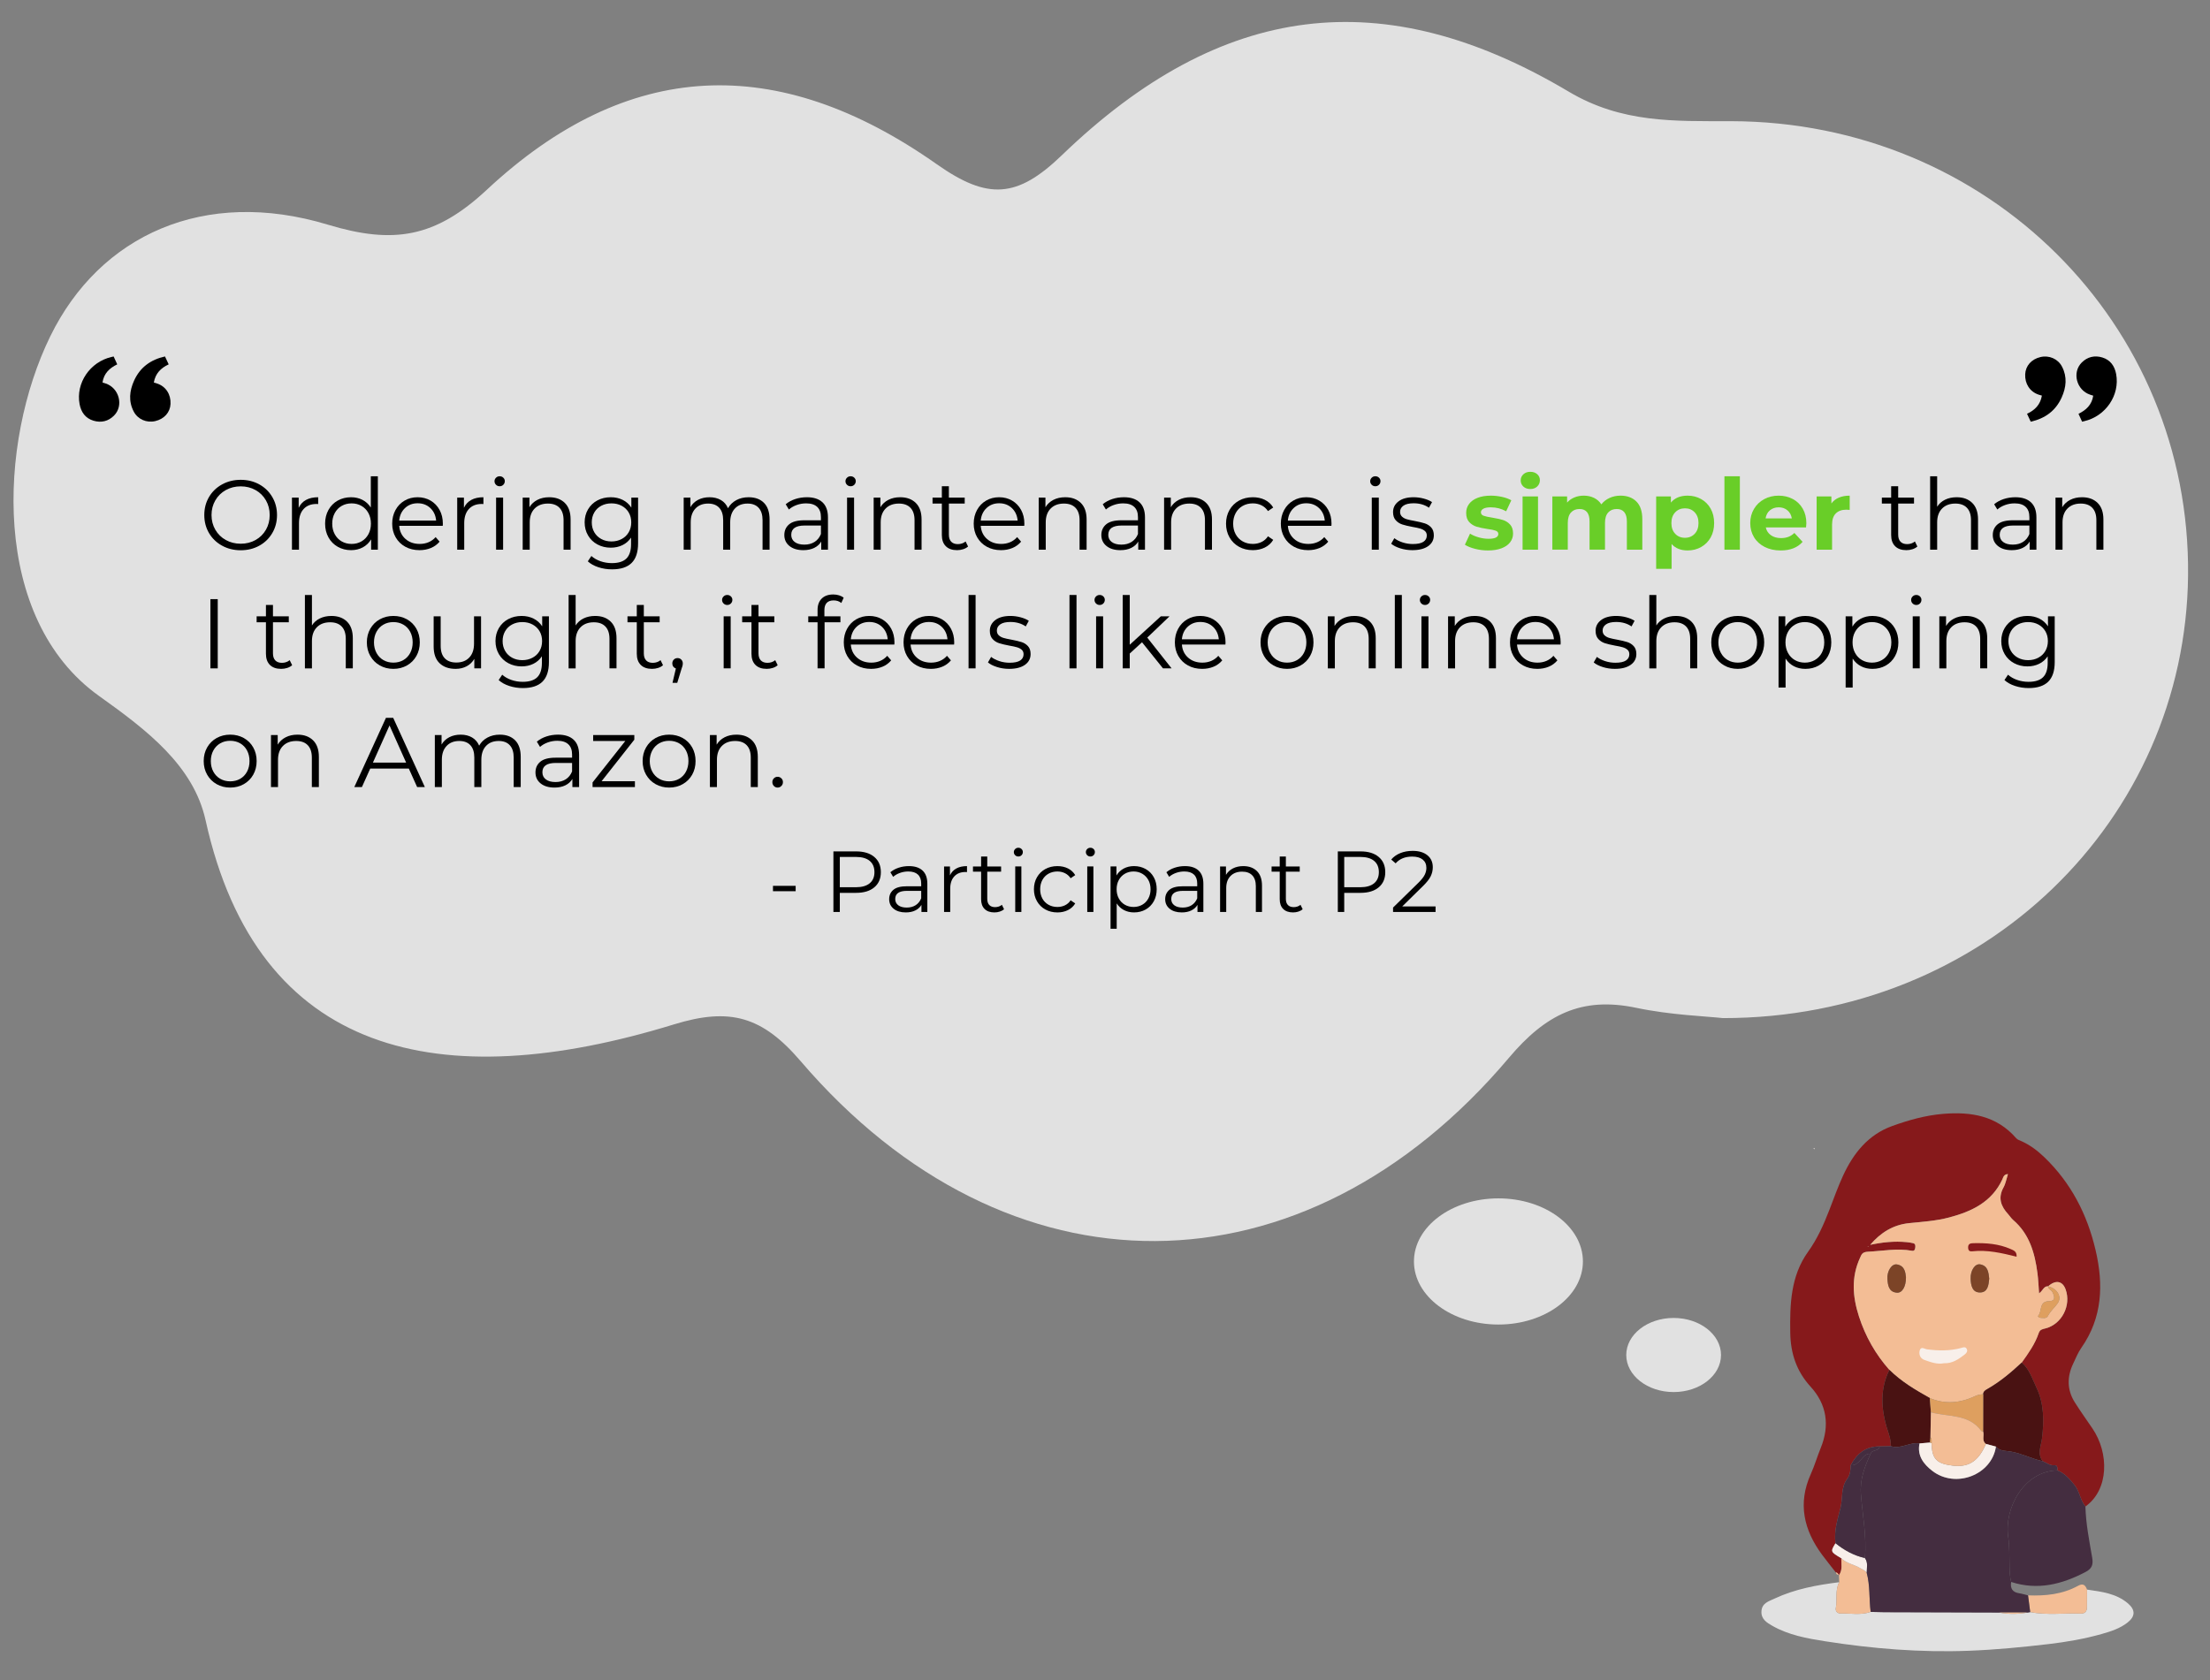 <?xml version="1.0" encoding="utf-8"?>
<!-- Generator: Adobe Illustrator 16.0.0, SVG Export Plug-In . SVG Version: 6.00 Build 0)  -->
<!DOCTYPE svg PUBLIC "-//W3C//DTD SVG 1.1//EN" "http://www.w3.org/Graphics/SVG/1.1/DTD/svg11.dtd">
<svg version="1.1" xmlns="http://www.w3.org/2000/svg" xmlns:xlink="http://www.w3.org/1999/xlink" x="0px" y="0px"
	 width="536.032px" height="407.698px" viewBox="0 0 536.032 407.698" enable-background="new 0 0 536.032 407.698"
	 xml:space="preserve">
<rect x="0" y="0" width="536.032" height="407.698" fill="#808080" stroke="none"/>
<g id="图层_1">
	<path fill="#E1E1E1" d="M417.91,247.01c-4.121-0.456-12.734-0.747-21.044-2.496c-13.256-2.783-21.992,1.607-30.858,12.104
		c-49.793,58.98-121.721,59.368-171.823,0.826c-9.305-10.872-17.158-13.082-30.713-8.91c-56.647,17.422-100.962,7.758-113.611-49.54
		c-2.935-13.269-14.269-21.888-25.821-30.13c-26.34-18.794-24.426-61.532-11.86-87.241c12.03-24.619,37.38-36.171,67.339-27.115
		c15.928,4.813,26.058,3.183,38.551-8.46c34.001-31.719,70.325-33.546,109.173-6.185c12.357,8.703,19.491,8.231,30.291-2.187
		c38.662-37.279,77.96-42.204,122.952-15.444c12.903,7.674,25.658,7.146,39.343,7.168c62.398,0.089,111.54,49.204,110.883,110.275
		C530.067,198.881,481.438,247.034,417.91,247.01z"/>
	<path fill-rule="evenodd" clip-rule="evenodd" fill="#F8EFEA" d="M440.158,278.622c-0.103-0.028-0.205-0.058-0.307-0.087
		c0.052,0.09,0.102,0.181,0.152,0.271C440.119,278.799,440.17,278.738,440.158,278.622z"/>
	<g>
		<path fill-rule="evenodd" clip-rule="evenodd" d="M27.561,86.487c0.299,0.652,0.576,1.262,0.873,1.912
			c-1.886,0.911-3.242,2.205-3.574,4.396c0.274,0.088,0.517,0.162,0.757,0.241c3.298,1.093,4.435,5.403,2.026,7.805
			c-1.386,1.382-3.113,1.782-4.97,1.227c-1.964-0.588-3.008-2.075-3.37-4.023c-0.951-5.11,2.523-10.228,7.721-11.434
			C27.177,86.576,27.328,86.541,27.561,86.487z"/>
		<path fill-rule="evenodd" clip-rule="evenodd" d="M40.017,86.482c0.313,0.673,0.598,1.279,0.897,1.921
			c-1.904,0.887-3.233,2.204-3.602,4.409c0.273,0.08,0.54,0.149,0.801,0.238c2.102,0.704,3.359,2.625,3.248,4.955
			c-0.1,2.048-1.518,3.644-3.699,4.159c-2.091,0.492-4.236-0.415-5.23-2.319c-1.305-2.502-1.023-5.042,0.095-7.51
			C33.98,89.127,36.538,87.259,40.017,86.482z"/>
	</g>
	<g>
		<path fill-rule="evenodd" clip-rule="evenodd" d="M505.008,102.307c-0.298-0.653-0.576-1.262-0.873-1.912
			c1.886-0.91,3.241-2.207,3.575-4.396c-0.274-0.088-0.517-0.161-0.757-0.241c-3.298-1.094-4.437-5.403-2.028-7.805
			c1.386-1.383,3.113-1.782,4.971-1.228c1.964,0.588,3.007,2.075,3.37,4.024c0.951,5.11-2.523,10.228-7.721,11.433
			C505.392,102.219,505.242,102.254,505.008,102.307z"/>
		<path fill-rule="evenodd" clip-rule="evenodd" d="M492.551,102.31c-0.313-0.672-0.597-1.278-0.896-1.919
			c1.905-0.887,3.234-2.205,3.602-4.41c-0.274-0.079-0.541-0.149-0.801-0.235c-2.104-0.707-3.358-2.627-3.248-4.957
			c0.1-2.048,1.518-3.645,3.697-4.159c2.093-0.492,4.238,0.415,5.232,2.319c1.306,2.502,1.024,5.043-0.094,7.51
			C498.588,99.668,496.031,101.535,492.551,102.31z"/>
	</g>
	<ellipse fill="#E1E1E1" cx="363.442" cy="306.052" rx="20.491" ry="15.305"/>
	<ellipse fill="#E1E1E1" cx="405.938" cy="328.749" rx="11.491" ry="8.991"/>
	<g>
		<path fill-rule="evenodd" clip-rule="evenodd" fill="#86191B" d="M505.815,365.501c5.74-4.08,5.75-12.973,1.716-18.91
			c-1.431-2.107-2.915-4.18-4.276-6.33c-1.925-3.045-1.93-6.23-0.396-9.441c0.613-1.285,1.146-2.642,1.954-3.795
			c5.14-7.34,5.422-15.375,3.465-23.733c-2.03-8.67-5.95-16.296-12.412-22.515c-1.638-1.576-3.402-2.92-5.468-3.865
			c-0.472-0.216-1.043-0.379-1.361-0.746c-4.764-5.501-11.022-6.48-17.753-5.92c-4.264,0.355-8.374,1.509-12.377,2.963
			c-5.783,2.103-9.343,6.564-11.846,11.963c-1.257,2.715-2.258,5.551-3.339,8.346c-1.383,3.574-2.918,7.035-5.179,10.188
			c-4.22,5.883-4.423,12.726-4.318,19.627c0.076,4.998,1.491,9.332,4.943,13.115c3.934,4.313,4.675,9.391,2.445,14.865
			c-0.849,2.08-1.476,4.256-2.396,6.299c-3.22,7.152-1.716,13.596,2.751,19.629c1.068,1.443,2.202,2.836,3.307,4.252
			c0.353,0.066,0.582,0.273,0.694,0.615l0.07,0.045c0.93-1.26,0.537-2.707,0.563-4.094c-2.65-1.564-2.66-1.59-1.407-3.645
			c-0.414-2.947,0.515-5.795,1.203-8.52c0.591-2.336,0.059-4.961,1.604-7.041c0.754-1.016,0.852-2.168,0.877-3.357
			c1.493-2.844,3.688-4.598,7.03-4.572c0.897-0.02,1.797-0.037,2.696-0.057c-0.026-0.943-0.087-1.807-0.421-2.777
			c-1.794-5.219-2.507-10.506,0.08-15.734c-3.366-3.799-5.811-8.12-7.378-12.961c-1.551-4.797-1.905-9.563,0.278-14.258
			c0.32-0.689,0.46-1.383,1.909-1.449c3.557-0.166,7.083-0.891,10.665-0.23c0.604,0.111,0.748-0.299,0.807-0.793
			c0.057-0.484,0.021-0.928-0.54-1.057c-0.507-0.117-1.026-0.193-1.545-0.244c-2.966-0.287-5.892,0.016-8.849,0.654
			c2.535-2.97,5.597-4.877,9.465-5.264c3.268-0.326,6.549-0.539,9.737-1.389c5.425-1.445,10.269-3.711,12.846-9.211
			c0.22-0.469,0.344-1.274,1.362-1.291c-0.367,1.14-0.552,2.285-1.078,3.238c-1.398,2.538-0.626,4.584,1.151,6.505
			c0.406,0.439,0.72,0.979,1.169,1.363c3.972,3.4,5.281,8.028,5.921,12.952c0.203,1.57,0.259,3.159,0.391,4.857
			c0.924-0.594,1.083-1.764,2.194-1.703l-0.003,0.008c1.843-1.631,3.512-1.324,4.258,0.78c1.371,3.87-0.923,8.378-4.837,9.415
			c-0.731,0.195-1.39,0.234-1.695,1.143c-0.895,2.65-2.504,4.906-4.112,7.154c1.855,1.625,2.547,3.951,3.556,6.066
			c1.866,3.92,1.849,8.182,1.353,12.301c-0.234,1.951-1.219,3.725,0.158,5.57c0.919,0.34,1.661,1.086,2.786,0.982
			c0.783-0.074,0.841,0.623,0.773,1.252c1.789,0.668,2.936,2.066,4.114,3.486C504.423,361.803,504.529,363.95,505.815,365.501z
			 M452.978,302.423l0.148-0.094l0.021,0.139L452.978,302.423z"/>
		<path fill-rule="evenodd" clip-rule="evenodd" fill="#E1E1E1" d="M484.824,391.227c-9.248-0.025-18.496-0.049-27.744-0.08
			c-1.118-0.004-2.235-0.047-3.353-0.072c-2.385,0.855-4.848,0.314-7.273,0.385c-0.78,0.023-1.323-0.541-1.175-1.311
			c0.4-2.078-0.235-4.291,0.817-6.277c-5.395,0.676-10.718,1.645-15.693,3.98c-1.388,0.65-3.038,1.076-3.166,3.047
			c-0.126,1.924,1.29,2.781,2.644,3.553c3.955,2.254,8.419,3.061,12.779,3.744c11.55,1.816,23.203,2.76,34.907,2.309
			c6.449-0.25,12.88-0.863,19.301-1.621c4.366-0.516,8.664-1.254,12.875-2.443c2.189-0.619,4.406-1.316,6.27-2.77
			c1.893-1.477,1.97-3.055,0.168-4.613c-2.866-2.479-6.439-2.873-9.968-3.395c-0.008,1.428-0.019,2.854-0.023,4.277
			c-0.004,1.006-0.489,1.576-1.499,1.539c-4.088-0.146-8.197,0.43-12.268-0.355c-0.217,0.035-0.434,0.07-0.646,0.105
			C489.458,391.657,487.14,391.669,484.824,391.227z"/>
		<path fill-rule="evenodd" clip-rule="evenodd" fill="#F3BD95" d="M446.096,383.872c-1.053,1.986-0.417,4.199-0.817,6.277
			c-0.148,0.77,0.395,1.334,1.175,1.311c2.426-0.07,4.889,0.471,7.273-0.385c-0.404-3.154-0.119-6.381-0.963-9.49
			c-0.372-0.586-0.996-0.789-1.557-1.125c-1.49-0.895-3.313-1.137-4.604-2.402c-0.026,1.387,0.366,2.834-0.563,4.094
			C446.058,382.725,446.077,383.3,446.096,383.872z"/>
		<path fill-rule="evenodd" clip-rule="evenodd" fill="#F3BD95" d="M492.423,391.124c4.07,0.785,8.18,0.209,12.268,0.355
			c1.01,0.037,1.495-0.533,1.499-1.539c0.005-1.424,0.016-2.85,0.023-4.277c-0.403-1.063-0.932-1.609-2.169-0.928
			c-3.788,2.088-7.922,2.488-12.15,2.33C492.07,388.419,492.246,389.77,492.423,391.124z"/>
		<path fill-rule="evenodd" clip-rule="evenodd" fill="#F3BD95" d="M445.969,382.106c-0.112-0.342-0.342-0.549-0.694-0.615
			C445.339,381.887,445.58,382.083,445.969,382.106z"/>
		<path fill-rule="evenodd" clip-rule="evenodd" fill="#F3BD95" d="M490.381,330.575c1.608-2.248,3.218-4.504,4.112-7.154
			c0.306-0.908,0.964-0.947,1.695-1.143c3.914-1.037,6.208-5.545,4.837-9.415c-0.746-2.104-2.415-2.411-4.258-0.78
			c2.274,0.561,3.438,2.611,2.274,4.184c-0.744,1.008-1.714,1.836-2.305,2.986c-0.38,0.739-1.161,0.491-1.808,0.479
			c-0.313-0.006-0.729-0.327-0.571-0.496c1.008-1.078,0.104-3.506,2.634-3.55c1.723-0.03,1.31-1.265,0.802-2.239
			c-0.254-0.49-1.007-0.658-1.023-1.371c-1.111-0.061-1.271,1.109-2.194,1.703c-0.132-1.698-0.188-3.287-0.391-4.857
			c-0.64-4.924-1.949-9.552-5.921-12.952c-0.449-0.384-0.763-0.924-1.169-1.363c-1.777-1.921-2.55-3.967-1.151-6.505
			c0.526-0.953,0.711-2.099,1.078-3.238c-1.019,0.017-1.143,0.822-1.362,1.291c-2.577,5.5-7.421,7.766-12.846,9.211
			c-3.188,0.85-6.47,1.063-9.737,1.389c-3.868,0.387-6.93,2.294-9.465,5.264c2.957-0.639,5.883-0.941,8.849-0.654
			c0.519,0.051,1.038,0.127,1.545,0.244c0.562,0.129,0.597,0.572,0.54,1.057c-0.059,0.494-0.202,0.904-0.807,0.793
			c-3.582-0.66-7.108,0.064-10.665,0.23c-1.449,0.066-1.589,0.76-1.909,1.449c-2.184,4.694-1.829,9.461-0.278,14.258
			c1.567,4.841,4.012,9.162,7.377,12.961c2.873,2.855,6.315,4.887,9.81,6.844c3.758,1.586,7.441,1.201,11.037-0.5
			c0.637-0.301,1.249-0.387,1.907-0.428c0.02-0.717,0.567-1.01,1.077-1.301C485.153,335.225,487.816,332.966,490.381,330.575z
			 M462.29,309.895c0.014,2.262-0.913,3.824-2.18,3.733c-2.003-0.145-2.205-1.793-2.317-3.298c-0.146-1.948,1.042-3.764,2.297-3.557
			C461.974,307.088,462.162,308.67,462.29,309.895z M482.486,310.218c-0.149,1.572-0.344,3.355-2.254,3.361
			c-1.892,0.005-2.191-1.763-2.255-3.312c-0.082-2.017,1.051-3.743,2.325-3.507C482.18,307.11,482.317,308.716,482.486,310.218z"/>
		<path fill-rule="evenodd" clip-rule="evenodd" fill="#491212" d="M490.381,330.575c-2.564,2.391-5.228,4.65-8.286,6.395
			c-0.51,0.291-1.058,0.584-1.077,1.301c-0.004,3.018-0.008,6.033-0.012,9.051c0.334,0.975-0.42,2.197,0.679,2.998
			c0.811,0.217,1.62,0.434,2.43,0.65c0.96,1.176,2.459,1,3.674,1.221c2.663,0.48,5.047,1.766,7.659,2.322
			c-1.377-1.846-0.393-3.619-0.158-5.57c0.496-4.119,0.514-8.381-1.353-12.301C492.927,334.526,492.236,332.2,490.381,330.575z"/>
		<path fill-rule="evenodd" clip-rule="evenodd" fill="#491212" d="M468.073,339.198c-3.494-1.957-6.937-3.988-9.81-6.844
			c-2.586,5.229-1.873,10.516-0.079,15.734c0.334,0.971,0.395,1.834,0.421,2.777c2.419,0.809,4.59-1.041,6.97-0.662
			c0.851-0.074,1.699-0.148,2.547-0.223c0.035-0.426,0.07-0.854,0.104-1.279c0.037-2.018,0.073-4.035,0.11-6.051
			C468.249,341.501,468.161,340.348,468.073,339.198z"/>
		<path fill-rule="evenodd" clip-rule="evenodd" fill="#F8EFEA" d="M452.327,378.01c-2.674-0.604-5.011-1.885-7.132-3.598
			c-1.253,2.055-1.243,2.08,1.407,3.645c1.293,1.266,3.115,1.508,4.605,2.402c0.561,0.336,1.185,0.539,1.557,1.125
			C452.773,380.374,453.142,379.12,452.327,378.01z"/>
		<g>
			<path fill-rule="evenodd" clip-rule="evenodd" fill="#442D40" d="M499.007,356.747c0.067-0.629,0.01-1.326-0.773-1.252
				c-1.125,0.104-1.867-0.643-2.786-0.982c-2.612-0.557-4.996-1.842-7.659-2.322c-1.215-0.221-2.714-0.045-3.674-1.221
				c-1.01,6.869-9.775,10.264-15.44,5.887c-2.088-1.613-3.71-3.664-3.099-6.652c-2.38-0.379-4.551,1.471-6.971,0.662
				c-0.898,0.02-1.798,0.037-2.695,0.057c-0.17,1.297-1.887,0.686-2.202,1.803c-1.438,3.121-2.638,6.209-2.346,9.84
				c0.413,5.139,1.422,10.25,0.966,15.445c0.815,1.109,0.446,2.363,0.438,3.574c0.844,3.109,0.559,6.336,0.963,9.49
				c1.117,0.025,2.234,0.068,3.353,0.072c9.248,0.031,18.496,0.055,27.744,0.08c2.316,0,4.633,0.002,6.95,0.002
				c0.215-0.035,0.432-0.07,0.648-0.105c-0.177-1.354-0.353-2.705-0.528-4.059c-0.709-0.172-1.41-0.4-2.129-0.508
				c-1.622-0.242-2.234-1.16-1.959-2.746c-0.33-1.234-0.361-2.492-0.401-3.766c-0.076-2.379,0.04-4.746-0.316-7.141
				C486.051,365.942,490.877,356.927,499.007,356.747z"/>
			<path fill-rule="evenodd" clip-rule="evenodd" fill="#442D40" d="M499.007,356.747c-8.13,0.18-12.956,9.195-11.918,16.158
				c0.356,2.395,0.24,4.762,0.316,7.141c0.04,1.273,0.071,2.531,0.401,3.766c6.408,2.078,12.317,0.592,18.065-2.434
				c1.534-0.807,1.872-1.789,1.591-3.424c-0.707-4.127-1.542-8.244-1.646-12.453c-1.287-1.551-1.394-3.697-2.695-5.268
				C501.942,358.813,500.796,357.415,499.007,356.747z"/>
			<path fill-rule="evenodd" clip-rule="evenodd" fill="#442D40" d="M452.327,378.01c0.456-5.195-0.553-10.307-0.966-15.445
				c-0.292-3.631,0.908-6.719,2.346-9.84c-1.208-0.127-1.759,0.828-2.45,1.527c-0.667,0.678-1.308,1.361-2.378,1.242
				c-0.025,1.189-0.123,2.342-0.877,3.357c-1.545,2.08-1.013,4.705-1.604,7.041c-0.688,2.725-1.617,5.572-1.203,8.52
				C447.316,376.126,449.653,377.407,452.327,378.01z"/>
			<path fill-rule="evenodd" clip-rule="evenodd" fill="#442D40" d="M448.879,355.495c1.07,0.119,1.711-0.564,2.378-1.242
				c0.691-0.699,1.242-1.654,2.45-1.527c0.315-1.117,2.032-0.506,2.202-1.803C452.567,350.897,450.372,352.651,448.879,355.495z"/>
		</g>
		<polygon fill-rule="evenodd" clip-rule="evenodd" fill="#F3BD95" points="452.978,302.423 453.148,302.468 453.127,302.329 		"/>
		<path fill-rule="evenodd" clip-rule="evenodd" fill="#F8EFEA" d="M468.123,349.981c-0.849,0.074-1.697,0.148-2.548,0.223
			c-0.611,2.988,1.011,5.039,3.099,6.652c5.665,4.377,14.431,0.982,15.44-5.887c-0.81-0.217-1.619-0.434-2.43-0.65
			c-1.527,3.492-3.58,5.809-7.992,5.275c-3.816-0.461-5.16-1.475-5.176-5.508C468.375,350.094,468.243,350.059,468.123,349.981z"/>
		<path fill-rule="evenodd" clip-rule="evenodd" fill="#F3BD95" d="M484.824,391.227c2.316,0.441,4.634,0.43,6.952,0.002
			C489.457,391.229,487.14,391.227,484.824,391.227z"/>
		<path fill-rule="evenodd" clip-rule="evenodd" fill="#DE9F5F" d="M468.073,339.198c0.088,1.15,0.176,2.303,0.265,3.453
			c4.208,1.172,9.164,0.309,12.248,4.551c0.068,0.094,0.277,0.082,0.42,0.119c0.004-3.018,0.008-6.033,0.012-9.051
			c-0.658,0.041-1.271,0.127-1.907,0.428C475.514,340.399,471.831,340.784,468.073,339.198z"/>
		<path fill-rule="evenodd" clip-rule="evenodd" fill="#7C4427" d="M462.29,309.895c-0.128-1.226-0.315-2.808-2.2-3.121
			c-1.255-0.207-2.442,1.608-2.297,3.557c0.112,1.505,0.314,3.153,2.317,3.298C461.377,313.719,462.303,312.157,462.29,309.895z"/>
		<path fill-rule="evenodd" clip-rule="evenodd" fill="#7C4427" d="M482.486,310.218c-0.169-1.502-0.306-3.107-2.184-3.457
			c-1.274-0.236-2.407,1.49-2.325,3.507c0.063,1.549,0.363,3.316,2.255,3.312C482.142,313.573,482.337,311.79,482.486,310.218z"/>
		<path fill-rule="evenodd" clip-rule="evenodd" fill="#86191B" d="M489.121,304.901c0.091-1.29-0.736-1.549-1.475-1.874
			c-2.873-1.271-5.911-1.478-8.99-1.409c-0.725,0.016-1.328,0.119-1.29,1.101c0.028,0.706,0.365,0.942,0.981,0.873
			C482.011,303.181,485.548,304.013,489.121,304.901z"/>
		<path fill-rule="evenodd" clip-rule="evenodd" fill="#DE9F5F" d="M496.77,312.075c0.017,0.713,0.77,0.881,1.023,1.371
			c0.508,0.975,0.921,2.209-0.802,2.239c-2.53,0.044-1.626,2.472-2.634,3.55c-0.157,0.169,0.258,0.49,0.571,0.496
			c0.646,0.013,1.428,0.261,1.808-0.479c0.591-1.15,1.561-1.979,2.305-2.986c1.163-1.572,0-3.623-2.274-4.184L496.77,312.075z"/>
		<path fill-rule="evenodd" clip-rule="evenodd" fill="#F3BD95" d="M481.006,347.321c-0.143-0.037-0.352-0.025-0.42-0.119
			c-3.084-4.242-8.04-3.379-12.248-4.551c-0.038,2.016-0.074,4.033-0.111,6.049c0.381,0.402,0.28,0.906,0.29,1.387
			c0.016,4.033,1.359,5.047,5.176,5.508c4.412,0.533,6.465-1.783,7.992-5.275C480.586,349.518,481.34,348.296,481.006,347.321z"/>
		<path fill-rule="evenodd" clip-rule="evenodd" fill="#DE9F5F" d="M468.516,350.087c-0.01-0.48,0.091-0.984-0.29-1.387
			c-0.034,0.428-0.069,0.855-0.104,1.281C468.243,350.059,468.375,350.094,468.516,350.087z"/>
		<path fill-rule="evenodd" clip-rule="evenodd" fill="#F8EFEA" d="M471.537,330.745c1.943,0.083,3.431-0.926,4.862-2.015
			c0.453-0.345,0.99-0.846,0.6-1.514c-0.341-0.584-0.931-0.275-1.415-0.149c-2.707,0.71-5.435,0.672-8.184,0.303
			c-0.63-0.087-1.549-0.845-1.807,0.398c-0.198,0.957,0.229,1.856,1.18,2.182C468.311,330.475,469.865,331.094,471.537,330.745z"/>
	</g>
</g>
<g id="图层_2">
	<g>
		<path d="M53.859,132.386c-1.353-0.744-2.408-1.765-3.168-3.061c-0.76-1.296-1.14-2.752-1.14-4.367c0-1.617,0.38-3.072,1.14-4.369
			c0.76-1.295,1.815-2.315,3.168-3.06c1.352-0.743,2.859-1.116,4.524-1.116c1.664,0,3.164,0.369,4.5,1.104
			c1.335,0.735,2.388,1.756,3.156,3.06c0.768,1.305,1.152,2.764,1.152,4.381c0,1.615-0.384,3.076-1.152,4.379
			c-0.768,1.305-1.82,2.325-3.156,3.061c-1.336,0.736-2.836,1.104-4.5,1.104C56.718,133.502,55.21,133.131,53.859,132.386z
			 M61.983,131.018c1.072-0.601,1.912-1.432,2.52-2.496c0.608-1.063,0.912-2.252,0.912-3.563c0-1.313-0.304-2.5-0.912-3.564
			c-0.608-1.064-1.448-1.896-2.52-2.496c-1.072-0.6-2.272-0.9-3.6-0.9c-1.328,0-2.532,0.301-3.612,0.9
			c-1.08,0.6-1.928,1.432-2.544,2.496s-0.924,2.252-0.924,3.564c0,1.312,0.308,2.5,0.924,3.563c0.616,1.064,1.464,1.896,2.544,2.496
			c1.08,0.6,2.284,0.899,3.612,0.899C59.71,131.918,60.91,131.618,61.983,131.018z"/>
		<path d="M74.234,121.287c0.792-0.433,1.771-0.648,2.939-0.648v1.656l-0.407-0.024c-1.329,0-2.368,0.407-3.12,1.224
			s-1.128,1.961-1.128,3.432v6.433h-1.704v-12.624h1.632v2.473C72.845,122.358,73.442,121.719,74.234,121.287z"/>
		<path d="M91.646,115.551v17.808h-1.632v-2.496c-0.513,0.849-1.188,1.496-2.028,1.944s-1.787,0.672-2.844,0.672
			c-1.185,0-2.256-0.272-3.217-0.816c-0.959-0.544-1.711-1.304-2.256-2.279c-0.543-0.977-0.815-2.088-0.815-3.336
			s0.272-2.36,0.815-3.336c0.545-0.977,1.297-1.732,2.256-2.269c0.961-0.536,2.032-0.804,3.217-0.804
			c1.023,0,1.947,0.212,2.771,0.636c0.824,0.425,1.5,1.044,2.028,1.86v-7.584H91.646z M87.674,131.354
			c0.713-0.408,1.272-0.988,1.681-1.74s0.612-1.608,0.612-2.567c0-0.961-0.204-1.816-0.612-2.568s-0.968-1.332-1.681-1.74
			c-0.711-0.408-1.508-0.611-2.387-0.611c-0.896,0-1.701,0.203-2.412,0.611c-0.713,0.408-1.272,0.988-1.681,1.74
			c-0.407,0.752-0.612,1.607-0.612,2.568c0,0.959,0.205,1.815,0.612,2.567c0.408,0.752,0.968,1.332,1.681,1.74
			c0.711,0.408,1.516,0.612,2.412,0.612C86.166,131.967,86.963,131.762,87.674,131.354z"/>
		<path d="M107.39,127.574H96.83c0.096,1.313,0.601,2.372,1.512,3.181c0.912,0.808,2.064,1.212,3.457,1.212
			c0.783,0,1.504-0.141,2.16-0.42c0.655-0.28,1.224-0.692,1.703-1.236l0.961,1.104c-0.561,0.672-1.261,1.185-2.101,1.536
			c-0.84,0.353-1.765,0.528-2.772,0.528c-1.295,0-2.443-0.276-3.443-0.828s-1.78-1.315-2.34-2.292
			c-0.561-0.976-0.84-2.079-0.84-3.312s0.268-2.336,0.804-3.313c0.536-0.976,1.272-1.736,2.208-2.279
			c0.936-0.545,1.988-0.816,3.156-0.816s2.215,0.271,3.144,0.816c0.928,0.543,1.655,1.299,2.185,2.268
			c0.527,0.968,0.791,2.076,0.791,3.324L107.39,127.574z M98.234,123.266c-0.824,0.776-1.292,1.788-1.404,3.036h8.952
			c-0.112-1.248-0.58-2.26-1.403-3.036c-0.824-0.776-1.853-1.164-3.084-1.164C100.078,122.102,99.058,122.49,98.234,123.266z"/>
		<path d="M114.314,121.287c0.791-0.433,1.771-0.648,2.939-0.648v1.656l-0.408-0.024c-1.328,0-2.367,0.407-3.119,1.224
			c-0.753,0.816-1.129,1.961-1.129,3.432v6.433h-1.703v-12.624h1.631v2.473C112.926,122.358,113.521,121.719,114.314,121.287z"/>
		<path d="M120.302,117.614c-0.24-0.239-0.36-0.528-0.36-0.864c0-0.319,0.12-0.6,0.36-0.84c0.239-0.24,0.536-0.359,0.888-0.359
			s0.648,0.115,0.889,0.348s0.359,0.508,0.359,0.828c0,0.352-0.119,0.648-0.359,0.888c-0.24,0.24-0.537,0.36-0.889,0.36
			S120.541,117.854,120.302,117.614z M120.326,120.734h1.703v12.624h-1.703V120.734z"/>
		<path d="M136.994,122.018c0.936,0.92,1.404,2.26,1.404,4.021v7.319h-1.705v-7.151c0-1.313-0.328-2.313-0.983-3
			c-0.656-0.688-1.593-1.033-2.808-1.033c-1.361,0-2.437,0.404-3.229,1.213c-0.792,0.808-1.188,1.924-1.188,3.348v6.624h-1.705
			v-12.624h1.633v2.328c0.463-0.768,1.107-1.363,1.932-1.788c0.824-0.424,1.779-0.636,2.868-0.636
			C134.798,120.638,136.057,121.098,136.994,122.018z"/>
		<path d="M154.765,120.734v11.088c0,2.144-0.525,3.732-1.572,4.764c-1.049,1.032-2.629,1.549-4.74,1.549
			c-1.168,0-2.276-0.173-3.324-0.517s-1.9-0.82-2.556-1.428l0.864-1.296c0.607,0.544,1.348,0.968,2.22,1.271
			s1.788,0.456,2.748,0.456c1.6,0,2.776-0.372,3.528-1.115c0.752-0.744,1.127-1.9,1.127-3.469v-1.607
			c-0.527,0.8-1.22,1.408-2.075,1.824c-0.856,0.416-1.804,0.623-2.845,0.623c-1.184,0-2.26-0.26-3.228-0.779
			s-1.728-1.248-2.28-2.185c-0.552-0.936-0.828-1.996-0.828-3.18s0.276-2.24,0.828-3.168c0.553-0.928,1.309-1.648,2.269-2.16
			s2.04-0.768,3.239-0.768c1.072,0,2.041,0.216,2.904,0.648c0.864,0.432,1.561,1.055,2.088,1.871v-2.424H154.765z M150.781,130.778
			c0.736-0.392,1.309-0.939,1.716-1.644c0.408-0.704,0.612-1.504,0.612-2.4s-0.204-1.691-0.612-2.389
			c-0.407-0.695-0.976-1.239-1.704-1.631c-0.729-0.393-1.557-0.588-2.484-0.588c-0.912,0-1.731,0.191-2.459,0.576
			c-0.729,0.383-1.297,0.928-1.705,1.631c-0.407,0.705-0.611,1.504-0.611,2.4s0.204,1.696,0.611,2.4
			c0.408,0.704,0.977,1.252,1.705,1.644c0.728,0.393,1.547,0.588,2.459,0.588S150.045,131.171,150.781,130.778z"/>
		<path d="M185.304,122.006c0.904,0.912,1.355,2.256,1.355,4.033v7.319h-1.703v-7.151c0-1.313-0.316-2.313-0.948-3
			c-0.632-0.688-1.524-1.033-2.677-1.033c-1.312,0-2.344,0.404-3.096,1.213c-0.752,0.808-1.128,1.924-1.128,3.348v6.624h-1.704
			v-7.151c0-1.313-0.316-2.313-0.947-3c-0.633-0.688-1.533-1.033-2.7-1.033c-1.296,0-2.324,0.404-3.084,1.213
			c-0.761,0.808-1.14,1.924-1.14,3.348v6.624h-1.705v-12.624h1.633v2.305c0.447-0.769,1.071-1.36,1.871-1.777
			c0.801-0.415,1.721-0.623,2.761-0.623c1.056,0,1.972,0.225,2.748,0.672s1.356,1.112,1.739,1.992
			c0.465-0.832,1.133-1.484,2.004-1.957c0.873-0.471,1.869-0.707,2.988-0.707C183.156,120.638,184.4,121.094,185.304,122.006z"/>
		<path d="M199.5,121.875c0.881,0.824,1.32,2.043,1.32,3.659v7.824h-1.632v-1.968c-0.384,0.656-0.948,1.168-1.692,1.536
			s-1.628,0.552-2.651,0.552c-1.408,0-2.528-0.336-3.36-1.008s-1.248-1.561-1.248-2.664c0-1.072,0.388-1.936,1.164-2.592
			c0.775-0.656,2.012-0.984,3.708-0.984h4.009v-0.768c0-1.088-0.305-1.916-0.912-2.484c-0.609-0.568-1.496-0.852-2.664-0.852
			c-0.801,0-1.568,0.131-2.305,0.396s-1.367,0.628-1.896,1.092l-0.768-1.272c0.641-0.543,1.408-0.963,2.305-1.26
			c0.896-0.295,1.84-0.443,2.832-0.443C197.356,120.638,198.621,121.051,199.5,121.875z M197.58,131.474
			c0.688-0.44,1.2-1.076,1.537-1.908v-2.064h-3.961c-2.16,0-3.24,0.753-3.24,2.257c0,0.735,0.28,1.315,0.84,1.739
			c0.561,0.425,1.345,0.637,2.353,0.637C196.068,132.135,196.892,131.915,197.58,131.474z"/>
		<path d="M205.428,117.614c-0.24-0.239-0.36-0.528-0.36-0.864c0-0.319,0.12-0.6,0.36-0.84c0.239-0.24,0.536-0.359,0.888-0.359
			s0.648,0.115,0.889,0.348s0.359,0.508,0.359,0.828c0,0.352-0.119,0.648-0.359,0.888c-0.24,0.24-0.537,0.36-0.889,0.36
			S205.668,117.854,205.428,117.614z M205.453,120.734h1.703v12.624h-1.703V120.734z"/>
		<path d="M222.121,122.018c0.936,0.92,1.404,2.26,1.404,4.021v7.319h-1.705v-7.151c0-1.313-0.328-2.313-0.983-3
			c-0.656-0.688-1.593-1.033-2.808-1.033c-1.361,0-2.437,0.404-3.229,1.213c-0.792,0.808-1.188,1.924-1.188,3.348v6.624h-1.705
			v-12.624h1.633v2.328c0.463-0.768,1.107-1.363,1.932-1.788c0.824-0.424,1.779-0.636,2.868-0.636
			C219.925,120.638,221.184,121.098,222.121,122.018z"/>
		<path d="M234.804,132.591c-0.32,0.287-0.717,0.508-1.188,0.659c-0.472,0.152-0.964,0.229-1.476,0.229
			c-1.185,0-2.097-0.32-2.736-0.96c-0.641-0.64-0.96-1.544-0.96-2.712v-7.633h-2.256v-1.439h2.256v-2.76h1.704v2.76h3.84v1.439
			h-3.84v7.536c0,0.753,0.188,1.324,0.564,1.717c0.375,0.392,0.915,0.588,1.619,0.588c0.352,0,0.691-0.056,1.02-0.168
			s0.613-0.272,0.853-0.48L234.804,132.591z"/>
		<path d="M248.435,127.574h-10.56c0.096,1.313,0.601,2.372,1.512,3.181c0.912,0.808,2.063,1.212,3.456,1.212
			c0.783,0,1.504-0.141,2.16-0.42c0.656-0.28,1.225-0.692,1.704-1.236l0.96,1.104c-0.561,0.672-1.26,1.185-2.1,1.536
			c-0.84,0.353-1.765,0.528-2.772,0.528c-1.296,0-2.444-0.276-3.444-0.828s-1.779-1.315-2.34-2.292
			c-0.561-0.976-0.84-2.079-0.84-3.312s0.268-2.336,0.805-3.313c0.535-0.976,1.271-1.736,2.207-2.279
			c0.936-0.545,1.988-0.816,3.156-0.816s2.216,0.271,3.145,0.816c0.928,0.543,1.655,1.299,2.184,2.268
			c0.527,0.968,0.792,2.076,0.792,3.324L248.435,127.574z M239.279,123.266c-0.824,0.776-1.291,1.788-1.403,3.036h8.952
			c-0.112-1.248-0.58-2.26-1.404-3.036s-1.852-1.164-3.084-1.164C241.123,122.102,240.103,122.49,239.279,123.266z"/>
		<path d="M262.151,122.018c0.937,0.92,1.404,2.26,1.404,4.021v7.319h-1.704v-7.151c0-1.313-0.328-2.313-0.984-3
			c-0.656-0.688-1.592-1.033-2.808-1.033c-1.36,0-2.437,0.404-3.228,1.213c-0.793,0.808-1.188,1.924-1.188,3.348v6.624h-1.704
			v-12.624h1.632v2.328c0.464-0.768,1.108-1.363,1.933-1.788c0.823-0.424,1.779-0.636,2.867-0.636
			C259.955,120.638,261.215,121.098,262.151,122.018z"/>
		<path d="M276.394,121.875c0.881,0.824,1.32,2.043,1.32,3.659v7.824h-1.632v-1.968c-0.384,0.656-0.948,1.168-1.692,1.536
			s-1.628,0.552-2.651,0.552c-1.408,0-2.528-0.336-3.36-1.008s-1.248-1.561-1.248-2.664c0-1.072,0.388-1.936,1.164-2.592
			c0.775-0.656,2.012-0.984,3.708-0.984h4.009v-0.768c0-1.088-0.305-1.916-0.912-2.484c-0.609-0.568-1.496-0.852-2.664-0.852
			c-0.801,0-1.568,0.131-2.305,0.396s-1.367,0.628-1.896,1.092l-0.768-1.272c0.641-0.543,1.408-0.963,2.305-1.26
			c0.896-0.295,1.84-0.443,2.832-0.443C274.251,120.638,275.515,121.051,276.394,121.875z M274.474,131.474
			c0.688-0.44,1.2-1.076,1.537-1.908v-2.064h-3.961c-2.16,0-3.24,0.753-3.24,2.257c0,0.735,0.28,1.315,0.84,1.739
			c0.561,0.425,1.345,0.637,2.353,0.637C272.963,132.135,273.787,131.915,274.474,131.474z"/>
		<path d="M292.558,122.018c0.937,0.92,1.404,2.26,1.404,4.021v7.319h-1.703v-7.151c0-1.313-0.328-2.313-0.984-3
			c-0.656-0.688-1.592-1.033-2.809-1.033c-1.359,0-2.436,0.404-3.228,1.213c-0.792,0.808-1.188,1.924-1.188,3.348v6.624h-1.703
			v-12.624h1.631v2.328c0.465-0.768,1.108-1.363,1.933-1.788c0.823-0.424,1.78-0.636,2.868-0.636
			C290.363,120.638,291.623,121.098,292.558,122.018z"/>
		<path d="M300.526,132.662c-0.983-0.544-1.756-1.308-2.315-2.292c-0.561-0.983-0.84-2.091-0.84-3.323s0.279-2.336,0.84-3.313
			c0.56-0.976,1.332-1.736,2.315-2.279c0.984-0.545,2.101-0.816,3.349-0.816c1.088,0,2.06,0.212,2.916,0.636
			c0.855,0.425,1.531,1.044,2.027,1.86l-1.271,0.863c-0.416-0.623-0.944-1.092-1.584-1.404c-0.641-0.312-1.336-0.467-2.088-0.467
			c-0.912,0-1.732,0.203-2.461,0.611c-0.728,0.408-1.295,0.988-1.703,1.74s-0.612,1.607-0.612,2.568
			c0,0.976,0.204,1.836,0.612,2.579c0.408,0.744,0.976,1.32,1.703,1.729c0.729,0.408,1.549,0.612,2.461,0.612
			c0.752,0,1.447-0.152,2.088-0.456c0.64-0.304,1.168-0.769,1.584-1.393l1.271,0.864c-0.496,0.816-1.176,1.437-2.039,1.86
			c-0.865,0.424-1.833,0.636-2.904,0.636C302.627,133.478,301.51,133.206,300.526,132.662z"/>
		<path d="M322.931,127.574h-10.561c0.096,1.313,0.6,2.372,1.512,3.181c0.912,0.808,2.064,1.212,3.456,1.212
			c0.784,0,1.504-0.141,2.16-0.42c0.655-0.28,1.224-0.692,1.704-1.236l0.96,1.104c-0.561,0.672-1.261,1.185-2.101,1.536
			c-0.84,0.353-1.764,0.528-2.771,0.528c-1.296,0-2.444-0.276-3.443-0.828c-1.001-0.552-1.781-1.315-2.341-2.292
			c-0.56-0.976-0.84-2.079-0.84-3.312s0.268-2.336,0.804-3.313c0.536-0.976,1.272-1.736,2.209-2.279
			c0.936-0.545,1.987-0.816,3.155-0.816s2.216,0.271,3.144,0.816c0.928,0.543,1.656,1.299,2.185,2.268
			c0.528,0.968,0.792,2.076,0.792,3.324L322.931,127.574z M313.775,123.266c-0.824,0.776-1.293,1.788-1.404,3.036h8.951
			c-0.111-1.248-0.58-2.26-1.403-3.036c-0.824-0.776-1.853-1.164-3.084-1.164C315.619,122.102,314.598,122.49,313.775,123.266z"/>
		<path d="M332.699,117.614c-0.24-0.239-0.36-0.528-0.36-0.864c0-0.319,0.12-0.6,0.36-0.84c0.239-0.24,0.535-0.359,0.888-0.359
			c0.352,0,0.647,0.115,0.888,0.348s0.359,0.508,0.359,0.828c0,0.352-0.119,0.648-0.359,0.888c-0.24,0.24-0.536,0.36-0.888,0.36
			C333.234,117.974,332.938,117.854,332.699,117.614z M332.722,120.734h1.704v12.624h-1.704V120.734z"/>
		<path d="M339.623,133.034c-0.937-0.296-1.668-0.668-2.196-1.116l0.769-1.344c0.527,0.416,1.191,0.756,1.991,1.021
			c0.8,0.264,1.632,0.396,2.496,0.396c1.152,0,2.004-0.18,2.556-0.54c0.553-0.359,0.828-0.867,0.828-1.523
			c0-0.464-0.152-0.828-0.455-1.093c-0.305-0.264-0.688-0.463-1.152-0.6c-0.465-0.136-1.08-0.268-1.848-0.396
			c-1.025-0.191-1.849-0.387-2.473-0.588c-0.624-0.199-1.156-0.539-1.596-1.02c-0.44-0.48-0.66-1.145-0.66-1.992
			c0-1.056,0.439-1.92,1.32-2.592c0.879-0.672,2.104-1.008,3.672-1.008c0.816,0,1.632,0.107,2.447,0.324
			c0.816,0.215,1.488,0.5,2.017,0.852l-0.744,1.368c-1.04-0.72-2.28-1.08-3.72-1.08c-1.088,0-1.908,0.192-2.461,0.575
			c-0.551,0.385-0.827,0.889-0.827,1.513c0,0.479,0.155,0.864,0.468,1.151c0.313,0.289,0.699,0.501,1.164,0.637
			c0.464,0.137,1.104,0.275,1.92,0.42c1.008,0.191,1.816,0.384,2.424,0.576c0.607,0.191,1.129,0.52,1.561,0.984
			c0.432,0.464,0.647,1.104,0.647,1.919c0,1.104-0.46,1.98-1.38,2.629c-0.92,0.647-2.195,0.972-3.828,0.972
			C341.539,133.478,340.558,133.331,339.623,133.034z"/>
		<path fill="#69CE28" d="M357.754,133.154c-1.023-0.264-1.84-0.596-2.447-0.996l1.248-2.688c0.576,0.368,1.271,0.668,2.088,0.899
			c0.815,0.232,1.615,0.349,2.399,0.349c1.584,0,2.376-0.393,2.376-1.177c0-0.368-0.216-0.632-0.648-0.792
			c-0.432-0.159-1.096-0.295-1.991-0.408c-1.056-0.159-1.929-0.344-2.616-0.551c-0.688-0.209-1.284-0.576-1.788-1.104
			s-0.756-1.28-0.756-2.257c0-0.815,0.235-1.539,0.708-2.172c0.472-0.631,1.16-1.123,2.064-1.476
			c0.903-0.352,1.971-0.528,3.203-0.528c0.912,0,1.82,0.101,2.725,0.301c0.903,0.2,1.652,0.477,2.244,0.828l-1.248,2.664
			c-1.137-0.641-2.377-0.961-3.721-0.961c-0.8,0-1.4,0.113-1.8,0.336c-0.399,0.225-0.6,0.513-0.6,0.865
			c0,0.399,0.216,0.68,0.647,0.84c0.433,0.16,1.12,0.312,2.064,0.455c1.057,0.177,1.92,0.364,2.592,0.564s1.256,0.564,1.752,1.092
			c0.496,0.528,0.744,1.264,0.744,2.208c0,0.801-0.24,1.512-0.72,2.136c-0.48,0.624-1.181,1.108-2.101,1.452
			s-2.012,0.517-3.275,0.517C359.826,133.551,358.777,133.418,357.754,133.154z"/>
		<path fill="#69CE28" d="M369.49,118.047c-0.433-0.4-0.648-0.896-0.648-1.488s0.216-1.088,0.648-1.488
			c0.432-0.4,0.992-0.6,1.68-0.6s1.248,0.191,1.68,0.576c0.432,0.383,0.648,0.863,0.648,1.439c0,0.624-0.217,1.141-0.648,1.548
			c-0.432,0.408-0.992,0.612-1.68,0.612S369.922,118.446,369.49,118.047z M369.298,120.446h3.744v12.912h-3.744V120.446z"/>
		<path fill="#69CE28" d="M396.91,121.682c0.951,0.952,1.428,2.38,1.428,4.284v7.392h-3.744v-6.815c0-1.024-0.212-1.789-0.636-2.293
			s-1.028-0.756-1.813-0.756c-0.88,0-1.576,0.285-2.088,0.852c-0.512,0.568-0.768,1.413-0.768,2.533v6.479h-3.744v-6.815
			c0-2.032-0.816-3.049-2.448-3.049c-0.863,0-1.552,0.285-2.063,0.852c-0.513,0.568-0.769,1.413-0.769,2.533v6.479h-3.744v-12.912
			h3.576v1.488c0.48-0.544,1.068-0.96,1.765-1.248c0.695-0.288,1.46-0.433,2.292-0.433c0.912,0,1.735,0.181,2.472,0.541
			c0.735,0.359,1.328,0.884,1.776,1.571c0.527-0.672,1.195-1.191,2.004-1.56c0.808-0.368,1.691-0.553,2.651-0.553
			C394.674,120.254,395.958,120.73,396.91,121.682z"/>
		<path fill="#69CE28" d="M412.605,121.082c0.984,0.553,1.756,1.328,2.316,2.328c0.56,1,0.84,2.164,0.84,3.492
			s-0.28,2.492-0.84,3.492c-0.561,1-1.332,1.775-2.316,2.328c-0.983,0.552-2.076,0.828-3.275,0.828
			c-1.648,0-2.944-0.521-3.889-1.561v6.024h-3.744v-17.568h3.576v1.488c0.928-1.12,2.28-1.681,4.057-1.681
			C410.529,120.254,411.622,120.53,412.605,121.082z M411.046,129.507c0.615-0.648,0.924-1.517,0.924-2.604
			s-0.309-1.956-0.924-2.604c-0.616-0.648-1.404-0.973-2.364-0.973s-1.748,0.324-2.364,0.973c-0.616,0.647-0.924,1.516-0.924,2.604
			s0.308,1.956,0.924,2.604c0.616,0.647,1.404,0.972,2.364,0.972S410.429,130.154,411.046,129.507z"/>
		<path fill="#69CE28" d="M418.257,115.551h3.744v17.808h-3.744V115.551z"/>
		<path fill="#69CE28" d="M438.056,127.959h-9.768c0.176,0.8,0.592,1.432,1.248,1.896c0.655,0.464,1.472,0.696,2.448,0.696
			c0.672,0,1.268-0.101,1.787-0.301c0.521-0.199,1.004-0.516,1.452-0.947l1.992,2.159c-1.216,1.393-2.992,2.089-5.328,2.089
			c-1.456,0-2.744-0.284-3.863-0.853c-1.12-0.567-1.984-1.355-2.593-2.364c-0.608-1.008-0.912-2.151-0.912-3.432
			c0-1.264,0.301-2.404,0.9-3.42s1.424-1.809,2.472-2.376s2.221-0.853,3.517-0.853c1.264,0,2.407,0.273,3.432,0.816
			c1.023,0.545,1.828,1.324,2.412,2.34c0.584,1.017,0.876,2.196,0.876,3.54C438.129,126.998,438.104,127.334,438.056,127.959z
			 M429.297,123.806c-0.576,0.48-0.928,1.137-1.056,1.968h6.359c-0.128-0.815-0.479-1.468-1.056-1.956s-1.28-0.732-2.112-0.732
			C430.585,123.086,429.873,123.326,429.297,123.806z"/>
		<path fill="#69CE28" d="M446.012,120.734c0.76-0.32,1.636-0.48,2.628-0.48v3.457c-0.416-0.032-0.696-0.049-0.84-0.049
			c-1.072,0-1.912,0.301-2.521,0.9s-0.912,1.5-0.912,2.699v6.097h-3.744v-12.912h3.576v1.704
			C444.648,121.526,445.252,121.054,446.012,120.734z"/>
		<path d="M465.056,132.591c-0.32,0.287-0.717,0.508-1.188,0.659c-0.472,0.152-0.964,0.229-1.476,0.229
			c-1.185,0-2.097-0.32-2.736-0.96c-0.641-0.64-0.96-1.544-0.96-2.712v-7.633h-2.256v-1.439h2.256v-2.76h1.704v2.76h3.84v1.439
			h-3.84v7.536c0,0.753,0.188,1.324,0.563,1.717c0.376,0.392,0.916,0.588,1.62,0.588c0.352,0,0.692-0.056,1.021-0.168
			c0.327-0.112,0.611-0.272,0.852-0.48L465.056,132.591z"/>
		<path d="M478.364,122.018c0.937,0.92,1.404,2.26,1.404,4.021v7.319h-1.704v-7.151c0-1.313-0.328-2.313-0.984-3
			c-0.656-0.688-1.592-1.033-2.808-1.033c-1.36,0-2.437,0.404-3.229,1.213c-0.792,0.808-1.188,1.924-1.188,3.348v6.624h-1.704
			v-17.808h1.704v7.392c0.464-0.735,1.104-1.304,1.92-1.704c0.816-0.399,1.752-0.6,2.808-0.6
			C476.168,120.638,477.428,121.098,478.364,122.018z"/>
		<path d="M492.608,121.875c0.88,0.824,1.32,2.043,1.32,3.659v7.824h-1.632v-1.968c-0.385,0.656-0.948,1.168-1.692,1.536
			s-1.628,0.552-2.652,0.552c-1.408,0-2.528-0.336-3.359-1.008c-0.832-0.672-1.248-1.561-1.248-2.664
			c0-1.072,0.388-1.936,1.164-2.592c0.775-0.656,2.012-0.984,3.708-0.984h4.008v-0.768c0-1.088-0.305-1.916-0.912-2.484
			c-0.608-0.568-1.496-0.852-2.664-0.852c-0.8,0-1.568,0.131-2.304,0.396c-0.736,0.265-1.368,0.628-1.896,1.092l-0.768-1.272
			c0.64-0.543,1.407-0.963,2.304-1.26c0.896-0.295,1.84-0.443,2.832-0.443C490.464,120.638,491.728,121.051,492.608,121.875z
			 M490.688,131.474c0.688-0.44,1.2-1.076,1.536-1.908v-2.064h-3.96c-2.16,0-3.24,0.753-3.24,2.257c0,0.735,0.279,1.315,0.84,1.739
			c0.56,0.425,1.344,0.637,2.353,0.637C489.177,132.135,490,131.915,490.688,131.474z"/>
		<path d="M508.772,122.018c0.937,0.92,1.404,2.26,1.404,4.021v7.319h-1.704v-7.151c0-1.313-0.328-2.313-0.984-3
			c-0.656-0.688-1.592-1.033-2.808-1.033c-1.36,0-2.437,0.404-3.229,1.213c-0.792,0.808-1.188,1.924-1.188,3.348v6.624h-1.704
			v-12.624h1.632v2.328c0.464-0.768,1.108-1.363,1.933-1.788c0.823-0.424,1.779-0.636,2.867-0.636
			C506.576,120.638,507.837,121.098,508.772,122.018z"/>
		<path d="M51.038,145.359h1.776v16.8h-1.776V145.359z"/>
		<path d="M70.862,161.391c-0.32,0.287-0.716,0.508-1.188,0.659c-0.472,0.152-0.964,0.229-1.476,0.229
			c-1.184,0-2.096-0.32-2.736-0.96c-0.64-0.64-0.96-1.544-0.96-2.712v-7.632h-2.256v-1.44h2.256v-2.76h1.704v2.76h3.84v1.44h-3.84
			v7.535c0,0.753,0.188,1.324,0.564,1.717c0.375,0.392,0.916,0.588,1.62,0.588c0.352,0,0.692-0.056,1.02-0.168
			s0.612-0.272,0.852-0.48L70.862,161.391z"/>
		<path d="M84.17,150.819c0.936,0.92,1.404,2.26,1.404,4.02v7.32h-1.705v-7.152c0-1.312-0.328-2.312-0.983-3
			c-0.656-0.688-1.593-1.031-2.808-1.031c-1.361,0-2.437,0.404-3.229,1.212s-1.188,1.924-1.188,3.348v6.624h-1.705v-17.808h1.705
			v7.392c0.463-0.735,1.104-1.304,1.92-1.704c0.815-0.399,1.752-0.6,2.808-0.6C81.973,149.439,83.233,149.899,84.17,150.819z"/>
		<path d="M92.125,161.451c-0.977-0.552-1.744-1.315-2.305-2.292c-0.56-0.976-0.84-2.08-0.84-3.312c0-1.232,0.28-2.336,0.84-3.313
			c0.561-0.976,1.328-1.736,2.305-2.28c0.976-0.543,2.072-0.815,3.288-0.815s2.312,0.272,3.288,0.815
			c0.976,0.544,1.74,1.305,2.292,2.28c0.552,0.977,0.827,2.08,0.827,3.313c0,1.231-0.275,2.336-0.827,3.312
			c-0.552,0.977-1.316,1.74-2.292,2.292c-0.977,0.552-2.072,0.828-3.288,0.828S93.1,162.003,92.125,161.451z M97.825,160.155
			c0.712-0.408,1.268-0.988,1.668-1.74c0.399-0.752,0.6-1.607,0.6-2.567c0-0.961-0.2-1.816-0.6-2.568
			c-0.4-0.752-0.956-1.332-1.668-1.74s-1.517-0.612-2.412-0.612c-0.896,0-1.7,0.204-2.412,0.612s-1.272,0.988-1.681,1.74
			c-0.407,0.752-0.611,1.607-0.611,2.568c0,0.96,0.204,1.815,0.611,2.567c0.408,0.752,0.969,1.332,1.681,1.74
			s1.516,0.612,2.412,0.612C96.308,160.767,97.113,160.563,97.825,160.155z"/>
		<path d="M116.677,149.535v12.624h-1.632v-2.304c-0.448,0.768-1.064,1.364-1.848,1.788c-0.785,0.424-1.681,0.636-2.688,0.636
			c-1.647,0-2.948-0.46-3.899-1.38c-0.953-0.92-1.429-2.269-1.429-4.044v-7.32h1.704v7.152c0,1.328,0.328,2.336,0.984,3.023
			c0.656,0.688,1.592,1.032,2.808,1.032c1.328,0,2.376-0.404,3.144-1.212c0.769-0.808,1.152-1.932,1.152-3.372v-6.624H116.677z"/>
		<path d="M133.14,149.535v11.088c0,2.144-0.524,3.732-1.572,4.764c-1.048,1.032-2.628,1.549-4.74,1.549
			c-1.168,0-2.275-0.173-3.323-0.517s-1.9-0.82-2.556-1.428l0.863-1.296c0.607,0.544,1.348,0.968,2.221,1.271
			c0.871,0.304,1.787,0.456,2.748,0.456c1.6,0,2.775-0.372,3.527-1.115c0.752-0.744,1.128-1.9,1.128-3.469v-1.607
			c-0.528,0.8-1.22,1.408-2.075,1.824c-0.857,0.416-1.805,0.623-2.845,0.623c-1.185,0-2.261-0.26-3.228-0.779
			c-0.969-0.52-1.729-1.248-2.28-2.185c-0.552-0.936-0.828-1.995-0.828-3.18c0-1.184,0.276-2.24,0.828-3.168s1.308-1.647,2.269-2.16
			c0.959-0.512,2.039-0.768,3.239-0.768c1.071,0,2.04,0.216,2.904,0.647c0.864,0.433,1.56,1.057,2.088,1.872v-2.424H133.14z
			 M129.156,159.579c0.736-0.392,1.309-0.939,1.717-1.644s0.611-1.504,0.611-2.4c0-0.896-0.203-1.692-0.611-2.388
			c-0.408-0.696-0.977-1.24-1.705-1.632c-0.728-0.393-1.556-0.589-2.483-0.589c-0.912,0-1.731,0.192-2.46,0.576
			s-1.296,0.929-1.704,1.632c-0.407,0.705-0.612,1.505-0.612,2.4c0,0.896,0.205,1.696,0.612,2.4
			c0.408,0.704,0.976,1.252,1.704,1.644c0.729,0.393,1.548,0.588,2.46,0.588S128.42,159.971,129.156,159.579z"/>
		<path d="M148.129,150.819c0.936,0.92,1.404,2.26,1.404,4.02v7.32h-1.705v-7.152c0-1.312-0.328-2.312-0.983-3
			c-0.656-0.688-1.593-1.031-2.808-1.031c-1.361,0-2.437,0.404-3.229,1.212s-1.188,1.924-1.188,3.348v6.624h-1.705v-17.808h1.705
			v7.392c0.463-0.735,1.104-1.304,1.92-1.704c0.815-0.399,1.752-0.6,2.808-0.6C145.932,149.439,147.192,149.899,148.129,150.819z"/>
		<path d="M160.812,161.391c-0.32,0.287-0.717,0.508-1.188,0.659c-0.472,0.152-0.964,0.229-1.476,0.229
			c-1.185,0-2.097-0.32-2.736-0.96c-0.641-0.64-0.96-1.544-0.96-2.712v-7.632h-2.256v-1.44h2.256v-2.76h1.704v2.76h3.84v1.44h-3.84
			v7.535c0,0.753,0.188,1.324,0.564,1.717c0.375,0.392,0.915,0.588,1.619,0.588c0.352,0,0.691-0.056,1.02-0.168
			s0.613-0.272,0.853-0.48L160.812,161.391z"/>
		<path d="M165.252,160.035c0.24,0.248,0.359,0.556,0.359,0.924c0,0.192-0.027,0.4-0.084,0.624c-0.057,0.225-0.141,0.48-0.252,0.769
			l-1.008,3.312h-1.152l0.816-3.479c-0.256-0.08-0.465-0.229-0.624-0.444c-0.16-0.216-0.24-0.476-0.24-0.78
			c0-0.368,0.12-0.676,0.36-0.924s0.543-0.372,0.912-0.372C164.707,159.663,165.011,159.787,165.252,160.035z"/>
		<path d="M175.5,146.415c-0.24-0.24-0.36-0.528-0.36-0.864c0-0.319,0.12-0.6,0.36-0.84c0.239-0.24,0.535-0.359,0.888-0.359
			c0.352,0,0.647,0.116,0.888,0.348c0.24,0.232,0.359,0.508,0.359,0.828c0,0.352-0.119,0.647-0.359,0.888s-0.536,0.36-0.888,0.36
			C176.035,146.775,175.739,146.655,175.5,146.415z M175.523,149.535h1.704v12.624h-1.704V149.535z"/>
		<path d="M188.627,161.391c-0.32,0.287-0.716,0.508-1.188,0.659c-0.473,0.152-0.964,0.229-1.477,0.229
			c-1.184,0-2.096-0.32-2.735-0.96s-0.96-1.544-0.96-2.712v-7.632h-2.256v-1.44h2.256v-2.76h1.704v2.76h3.84v1.44h-3.84v7.535
			c0,0.753,0.188,1.324,0.563,1.717c0.376,0.392,0.916,0.588,1.62,0.588c0.353,0,0.692-0.056,1.021-0.168s0.611-0.272,0.852-0.48
			L188.627,161.391z"/>
		<path d="M200.518,146.271c-0.376,0.399-0.563,0.992-0.563,1.775v1.488h3.888v1.44h-3.84v11.184h-1.704v-11.184h-2.256v-1.44h2.256
			v-1.56c0-1.152,0.332-2.064,0.996-2.736s1.604-1.008,2.82-1.008c0.479,0,0.943,0.068,1.392,0.204s0.823,0.332,1.128,0.588
			l-0.576,1.271c-0.496-0.416-1.12-0.624-1.872-0.624C201.451,145.671,200.894,145.871,200.518,146.271z"/>
		<path d="M216.923,156.375h-10.56c0.096,1.313,0.6,2.372,1.512,3.181c0.912,0.808,2.063,1.212,3.455,1.212
			c0.784,0,1.504-0.141,2.16-0.42c0.656-0.28,1.225-0.692,1.705-1.236l0.959,1.104c-0.561,0.672-1.26,1.185-2.1,1.536
			c-0.84,0.353-1.764,0.528-2.771,0.528c-1.297,0-2.445-0.276-3.444-0.828c-1.001-0.552-1.78-1.315-2.341-2.292
			c-0.56-0.976-0.84-2.08-0.84-3.312c0-1.232,0.268-2.336,0.805-3.313c0.535-0.976,1.271-1.736,2.208-2.28
			c0.936-0.543,1.987-0.815,3.155-0.815s2.217,0.272,3.145,0.815c0.928,0.544,1.656,1.301,2.184,2.269
			c0.528,0.968,0.793,2.076,0.793,3.324L216.923,156.375z M207.766,152.067c-0.824,0.776-1.292,1.788-1.403,3.036h8.951
			c-0.111-1.248-0.58-2.26-1.404-3.036s-1.852-1.164-3.084-1.164C209.61,150.903,208.59,151.291,207.766,152.067z"/>
		<path d="M231.418,156.375h-10.56c0.096,1.313,0.601,2.372,1.512,3.181c0.912,0.808,2.063,1.212,3.456,1.212
			c0.783,0,1.504-0.141,2.16-0.42c0.656-0.28,1.225-0.692,1.704-1.236l0.96,1.104c-0.561,0.672-1.26,1.185-2.1,1.536
			c-0.84,0.353-1.765,0.528-2.772,0.528c-1.296,0-2.444-0.276-3.444-0.828s-1.779-1.315-2.34-2.292
			c-0.561-0.976-0.84-2.08-0.84-3.312c0-1.232,0.268-2.336,0.805-3.313c0.535-0.976,1.271-1.736,2.207-2.28
			c0.936-0.543,1.988-0.815,3.156-0.815s2.216,0.272,3.145,0.815c0.928,0.544,1.655,1.301,2.184,2.269
			c0.527,0.968,0.792,2.076,0.792,3.324L231.418,156.375z M222.261,152.067c-0.824,0.776-1.291,1.788-1.403,3.036h8.952
			c-0.112-1.248-0.58-2.26-1.404-3.036s-1.852-1.164-3.084-1.164C224.105,150.903,223.086,151.291,222.261,152.067z"/>
		<path d="M234.922,144.351h1.704v17.808h-1.704V144.351z"/>
		<path d="M241.822,161.835c-0.937-0.296-1.668-0.668-2.196-1.116l0.769-1.344c0.527,0.416,1.191,0.756,1.991,1.021
			c0.8,0.264,1.632,0.396,2.496,0.396c1.152,0,2.004-0.18,2.556-0.54c0.553-0.359,0.828-0.867,0.828-1.523
			c0-0.464-0.152-0.828-0.455-1.093c-0.305-0.264-0.688-0.464-1.152-0.6c-0.465-0.136-1.08-0.268-1.848-0.396
			c-1.025-0.192-1.849-0.389-2.473-0.589c-0.624-0.199-1.156-0.54-1.596-1.02c-0.44-0.48-0.66-1.144-0.66-1.992
			c0-1.056,0.439-1.92,1.32-2.592c0.879-0.672,2.104-1.008,3.672-1.008c0.816,0,1.632,0.107,2.447,0.323
			c0.816,0.217,1.488,0.501,2.017,0.853l-0.744,1.368c-1.04-0.721-2.28-1.08-3.72-1.08c-1.088,0-1.908,0.191-2.461,0.576
			c-0.551,0.384-0.827,0.888-0.827,1.512c0,0.479,0.155,0.864,0.468,1.152s0.699,0.5,1.164,0.636c0.464,0.136,1.104,0.276,1.92,0.42
			c1.008,0.192,1.816,0.384,2.424,0.576c0.607,0.191,1.129,0.52,1.561,0.983c0.432,0.465,0.647,1.104,0.647,1.92
			c0,1.104-0.46,1.98-1.38,2.629c-0.92,0.647-2.195,0.972-3.828,0.972C243.738,162.279,242.758,162.132,241.822,161.835z"/>
		<path d="M259.401,144.351h1.704v17.808h-1.704V144.351z"/>
		<path d="M265.834,146.415c-0.24-0.24-0.36-0.528-0.36-0.864c0-0.319,0.12-0.6,0.36-0.84c0.239-0.24,0.535-0.359,0.888-0.359
			c0.352,0,0.647,0.116,0.888,0.348c0.24,0.232,0.359,0.508,0.359,0.828c0,0.352-0.119,0.647-0.359,0.888s-0.536,0.36-0.888,0.36
			C266.369,146.775,266.073,146.655,265.834,146.415z M265.857,149.535h1.704v12.624h-1.704V149.535z"/>
		<path d="M276.994,155.823l-2.977,2.736v3.6h-1.704v-17.808h1.704v12.071l7.536-6.888h2.112l-5.4,5.16l5.904,7.464h-2.088
			L276.994,155.823z"/>
		<path d="M297.225,156.375h-10.56c0.096,1.313,0.6,2.372,1.512,3.181c0.912,0.808,2.063,1.212,3.455,1.212
			c0.784,0,1.504-0.141,2.16-0.42c0.656-0.28,1.225-0.692,1.705-1.236l0.959,1.104c-0.561,0.672-1.26,1.185-2.1,1.536
			c-0.84,0.353-1.764,0.528-2.771,0.528c-1.297,0-2.445-0.276-3.444-0.828c-1.001-0.552-1.78-1.315-2.341-2.292
			c-0.56-0.976-0.84-2.08-0.84-3.312c0-1.232,0.268-2.336,0.805-3.313c0.535-0.976,1.271-1.736,2.208-2.28
			c0.936-0.543,1.987-0.815,3.155-0.815s2.217,0.272,3.145,0.815c0.928,0.544,1.656,1.301,2.184,2.269
			c0.528,0.968,0.793,2.076,0.793,3.324L297.225,156.375z M288.069,152.067c-0.824,0.776-1.292,1.788-1.403,3.036h8.951
			c-0.111-1.248-0.58-2.26-1.404-3.036s-1.852-1.164-3.084-1.164C289.913,150.903,288.892,151.291,288.069,152.067z"/>
		<path d="M308.888,161.451c-0.977-0.552-1.744-1.315-2.305-2.292c-0.56-0.976-0.84-2.08-0.84-3.312c0-1.232,0.28-2.336,0.84-3.313
			c0.561-0.976,1.328-1.736,2.305-2.28c0.976-0.543,2.072-0.815,3.288-0.815s2.312,0.272,3.288,0.815
			c0.976,0.544,1.74,1.305,2.292,2.28c0.552,0.977,0.827,2.08,0.827,3.313c0,1.231-0.275,2.336-0.827,3.312
			c-0.552,0.977-1.316,1.74-2.292,2.292c-0.977,0.552-2.072,0.828-3.288,0.828S309.864,162.003,308.888,161.451z M314.589,160.155
			c0.712-0.408,1.268-0.988,1.668-1.74c0.399-0.752,0.6-1.607,0.6-2.567c0-0.961-0.2-1.816-0.6-2.568
			c-0.4-0.752-0.956-1.332-1.668-1.74s-1.517-0.612-2.412-0.612c-0.896,0-1.7,0.204-2.412,0.612s-1.272,0.988-1.681,1.74
			c-0.407,0.752-0.611,1.607-0.611,2.568c0,0.96,0.204,1.815,0.611,2.567c0.408,0.752,0.969,1.332,1.681,1.74
			s1.516,0.612,2.412,0.612C313.072,160.767,313.877,160.563,314.589,160.155z"/>
		<path d="M332.276,150.819c0.937,0.92,1.404,2.26,1.404,4.02v7.32h-1.704v-7.152c0-1.312-0.328-2.312-0.984-3
			c-0.656-0.688-1.592-1.031-2.808-1.031c-1.36,0-2.437,0.404-3.228,1.212c-0.793,0.808-1.188,1.924-1.188,3.348v6.624h-1.704
			v-12.624h1.632v2.328c0.464-0.769,1.108-1.364,1.933-1.788c0.823-0.424,1.779-0.636,2.867-0.636
			C330.08,149.439,331.34,149.899,332.276,150.819z"/>
		<path d="M338.312,144.351h1.703v17.808h-1.703V144.351z"/>
		<path d="M344.744,146.415c-0.24-0.24-0.359-0.528-0.359-0.864c0-0.319,0.119-0.6,0.359-0.84s0.535-0.359,0.889-0.359
			c0.352,0,0.647,0.116,0.887,0.348c0.24,0.232,0.36,0.508,0.36,0.828c0,0.352-0.12,0.647-0.36,0.888
			c-0.239,0.24-0.535,0.36-0.887,0.36C345.279,146.775,344.984,146.655,344.744,146.415z M344.767,149.535h1.705v12.624h-1.705
			V149.535z"/>
		<path d="M361.435,150.819c0.937,0.92,1.404,2.26,1.404,4.02v7.32h-1.703v-7.152c0-1.312-0.328-2.312-0.984-3
			c-0.656-0.688-1.592-1.031-2.809-1.031c-1.359,0-2.436,0.404-3.228,1.212s-1.188,1.924-1.188,3.348v6.624h-1.703v-12.624h1.631
			v2.328c0.465-0.769,1.108-1.364,1.933-1.788c0.823-0.424,1.78-0.636,2.868-0.636C359.24,149.439,360.5,149.899,361.435,150.819z"
			/>
		<path d="M378.511,156.375h-10.561c0.096,1.313,0.601,2.372,1.512,3.181c0.912,0.808,2.064,1.212,3.457,1.212
			c0.783,0,1.503-0.141,2.159-0.42c0.656-0.28,1.225-0.692,1.704-1.236l0.96,1.104c-0.56,0.672-1.26,1.185-2.1,1.536
			c-0.84,0.353-1.764,0.528-2.772,0.528c-1.295,0-2.443-0.276-3.443-0.828s-1.78-1.315-2.34-2.292
			c-0.561-0.976-0.84-2.08-0.84-3.312c0-1.232,0.268-2.336,0.804-3.313c0.536-0.976,1.272-1.736,2.208-2.28
			c0.936-0.543,1.988-0.815,3.156-0.815c1.167,0,2.216,0.272,3.144,0.815c0.928,0.544,1.656,1.301,2.184,2.269
			c0.528,0.968,0.792,2.076,0.792,3.324L378.511,156.375z M369.355,152.067c-0.824,0.776-1.292,1.788-1.404,3.036h8.952
			c-0.112-1.248-0.58-2.26-1.403-3.036c-0.824-0.776-1.853-1.164-3.084-1.164C371.199,150.903,370.179,151.291,369.355,152.067z"/>
		<path d="M388.748,161.835c-0.937-0.296-1.668-0.668-2.196-1.116l0.768-1.344c0.528,0.416,1.192,0.756,1.992,1.021
			c0.8,0.264,1.632,0.396,2.496,0.396c1.152,0,2.004-0.18,2.556-0.54c0.553-0.359,0.828-0.867,0.828-1.523
			c0-0.464-0.152-0.828-0.456-1.093c-0.304-0.264-0.688-0.464-1.151-0.6c-0.465-0.136-1.08-0.268-1.849-0.396
			c-1.023-0.192-1.848-0.389-2.472-0.589c-0.624-0.199-1.156-0.54-1.596-1.02c-0.44-0.48-0.66-1.144-0.66-1.992
			c0-1.056,0.439-1.92,1.32-2.592c0.879-0.672,2.104-1.008,3.672-1.008c0.815,0,1.632,0.107,2.447,0.323
			c0.816,0.217,1.488,0.501,2.017,0.853l-0.744,1.368c-1.04-0.721-2.28-1.08-3.72-1.08c-1.089,0-1.908,0.191-2.46,0.576
			c-0.553,0.384-0.828,0.888-0.828,1.512c0,0.479,0.156,0.864,0.468,1.152c0.313,0.288,0.7,0.5,1.164,0.636s1.104,0.276,1.92,0.42
			c1.008,0.192,1.815,0.384,2.424,0.576c0.608,0.191,1.128,0.52,1.561,0.983c0.432,0.465,0.647,1.104,0.647,1.92
			c0,1.104-0.46,1.98-1.38,2.629c-0.92,0.647-2.196,0.972-3.828,0.972C390.664,162.279,389.683,162.132,388.748,161.835z"/>
		<path d="M410.252,150.819c0.937,0.92,1.404,2.26,1.404,4.02v7.32h-1.704v-7.152c0-1.312-0.328-2.312-0.984-3
			c-0.656-0.688-1.592-1.031-2.808-1.031c-1.36,0-2.437,0.404-3.229,1.212s-1.188,1.924-1.188,3.348v6.624h-1.704v-17.808h1.704
			v7.392c0.464-0.735,1.104-1.304,1.92-1.704c0.816-0.399,1.752-0.6,2.808-0.6C408.055,149.439,409.316,149.899,410.252,150.819z"/>
		<path d="M418.208,161.451c-0.977-0.552-1.744-1.315-2.304-2.292c-0.561-0.976-0.841-2.08-0.841-3.312
			c0-1.232,0.28-2.336,0.841-3.313c0.56-0.976,1.327-1.736,2.304-2.28c0.976-0.543,2.072-0.815,3.288-0.815s2.312,0.272,3.288,0.815
			c0.976,0.544,1.74,1.305,2.292,2.28c0.552,0.977,0.828,2.08,0.828,3.313c0,1.231-0.276,2.336-0.828,3.312
			c-0.552,0.977-1.316,1.74-2.292,2.292c-0.977,0.552-2.072,0.828-3.288,0.828S419.183,162.003,418.208,161.451z M423.908,160.155
			c0.712-0.408,1.268-0.988,1.668-1.74c0.399-0.752,0.6-1.607,0.6-2.567c0-0.961-0.2-1.816-0.6-2.568
			c-0.4-0.752-0.956-1.332-1.668-1.74s-1.517-0.612-2.412-0.612c-0.896,0-1.7,0.204-2.412,0.612s-1.272,0.988-1.68,1.74
			c-0.408,0.752-0.612,1.607-0.612,2.568c0,0.96,0.204,1.815,0.612,2.567c0.407,0.752,0.968,1.332,1.68,1.74
			s1.516,0.612,2.412,0.612C422.391,160.767,423.196,160.563,423.908,160.155z"/>
		<path d="M441.103,150.243c0.96,0.536,1.712,1.292,2.256,2.268c0.544,0.977,0.816,2.089,0.816,3.337
			c0,1.264-0.272,2.384-0.816,3.359c-0.544,0.977-1.292,1.732-2.243,2.269c-0.952,0.536-2.028,0.804-3.229,0.804
			c-1.024,0-1.948-0.212-2.771-0.636c-0.824-0.424-1.5-1.044-2.028-1.86v7.032h-1.704v-17.28h1.632v2.496
			c0.512-0.832,1.188-1.472,2.028-1.92s1.788-0.672,2.844-0.672C439.071,149.439,440.143,149.707,441.103,150.243z M440.168,160.155
			c0.72-0.408,1.284-0.988,1.691-1.74c0.408-0.752,0.612-1.607,0.612-2.567c0-0.961-0.204-1.813-0.612-2.557
			c-0.407-0.744-0.972-1.323-1.691-1.74c-0.72-0.415-1.521-0.624-2.4-0.624c-0.896,0-1.7,0.209-2.412,0.624
			c-0.712,0.417-1.271,0.996-1.68,1.74s-0.612,1.596-0.612,2.557c0,0.96,0.204,1.815,0.612,2.567s0.968,1.332,1.68,1.74
			s1.516,0.612,2.412,0.612C438.647,160.767,439.448,160.563,440.168,160.155z"/>
		<path d="M457.375,150.243c0.96,0.536,1.712,1.292,2.256,2.268c0.544,0.977,0.816,2.089,0.816,3.337
			c0,1.264-0.272,2.384-0.816,3.359c-0.544,0.977-1.292,1.732-2.243,2.269c-0.952,0.536-2.028,0.804-3.229,0.804
			c-1.024,0-1.948-0.212-2.771-0.636c-0.824-0.424-1.5-1.044-2.028-1.86v7.032h-1.704v-17.28h1.632v2.496
			c0.512-0.832,1.188-1.472,2.028-1.92s1.788-0.672,2.844-0.672C455.343,149.439,456.415,149.707,457.375,150.243z M456.439,160.155
			c0.72-0.408,1.284-0.988,1.691-1.74c0.408-0.752,0.612-1.607,0.612-2.567c0-0.961-0.204-1.813-0.612-2.557
			c-0.407-0.744-0.972-1.323-1.691-1.74c-0.72-0.415-1.521-0.624-2.4-0.624c-0.896,0-1.7,0.209-2.412,0.624
			c-0.712,0.417-1.271,0.996-1.68,1.74s-0.612,1.596-0.612,2.557c0,0.96,0.204,1.815,0.612,2.567s0.968,1.332,1.68,1.74
			s1.516,0.612,2.412,0.612C454.919,160.767,455.719,160.563,456.439,160.155z"/>
		<path d="M463.902,146.415c-0.239-0.24-0.359-0.528-0.359-0.864c0-0.319,0.12-0.6,0.359-0.84c0.24-0.24,0.536-0.359,0.889-0.359
			c0.352,0,0.647,0.116,0.888,0.348c0.24,0.232,0.36,0.508,0.36,0.828c0,0.352-0.12,0.647-0.36,0.888s-0.536,0.36-0.888,0.36
			C464.438,146.775,464.142,146.655,463.902,146.415z M463.927,149.535h1.704v12.624h-1.704V149.535z"/>
		<path d="M480.594,150.819c0.937,0.92,1.404,2.26,1.404,4.02v7.32h-1.704v-7.152c0-1.312-0.328-2.312-0.984-3
			c-0.656-0.688-1.592-1.031-2.808-1.031c-1.36,0-2.437,0.404-3.229,1.212s-1.188,1.924-1.188,3.348v6.624h-1.704v-12.624h1.632
			v2.328c0.464-0.769,1.108-1.364,1.933-1.788c0.823-0.424,1.779-0.636,2.867-0.636
			C478.398,149.439,479.659,149.899,480.594,150.819z"/>
		<path d="M498.367,149.535v11.088c0,2.144-0.524,3.732-1.572,4.764c-1.048,1.032-2.628,1.549-4.74,1.549
			c-1.168,0-2.276-0.173-3.324-0.517s-1.899-0.82-2.556-1.428l0.864-1.296c0.607,0.544,1.348,0.968,2.22,1.271
			s1.788,0.456,2.748,0.456c1.6,0,2.775-0.372,3.528-1.115c0.751-0.744,1.128-1.9,1.128-3.469v-1.607
			c-0.528,0.8-1.221,1.408-2.076,1.824c-0.856,0.416-1.805,0.623-2.844,0.623c-1.185,0-2.261-0.26-3.229-0.779
			s-1.728-1.248-2.28-2.185c-0.552-0.936-0.828-1.995-0.828-3.18c0-1.184,0.276-2.24,0.828-3.168
			c0.553-0.928,1.309-1.647,2.269-2.16c0.96-0.512,2.04-0.768,3.24-0.768c1.071,0,2.04,0.216,2.903,0.647
			c0.864,0.433,1.561,1.057,2.088,1.872v-2.424H498.367z M494.383,159.579c0.735-0.392,1.308-0.939,1.716-1.644
			s0.612-1.504,0.612-2.4c0-0.896-0.204-1.692-0.612-2.388c-0.408-0.696-0.976-1.24-1.704-1.632
			c-0.729-0.393-1.556-0.589-2.483-0.589c-0.912,0-1.732,0.192-2.46,0.576c-0.729,0.384-1.297,0.929-1.704,1.632
			c-0.408,0.705-0.612,1.505-0.612,2.4c0,0.896,0.204,1.696,0.612,2.4c0.407,0.704,0.976,1.252,1.704,1.644
			c0.728,0.393,1.548,0.588,2.46,0.588C492.822,160.167,493.646,159.971,494.383,159.579z"/>
		<path d="M52.551,190.251c-0.976-0.552-1.744-1.315-2.304-2.292c-0.56-0.976-0.84-2.08-0.84-3.312c0-1.232,0.28-2.336,0.84-3.313
			c0.56-0.976,1.328-1.736,2.304-2.28c0.976-0.543,2.072-0.815,3.288-0.815c1.216,0,2.312,0.272,3.288,0.815
			c0.976,0.544,1.74,1.305,2.292,2.28c0.552,0.977,0.828,2.08,0.828,3.313c0,1.231-0.276,2.336-0.828,3.312
			c-0.552,0.977-1.316,1.74-2.292,2.292c-0.977,0.552-2.072,0.828-3.288,0.828C54.622,191.079,53.526,190.802,52.551,190.251z
			 M58.251,188.955c0.711-0.408,1.268-0.988,1.668-1.74c0.399-0.752,0.6-1.607,0.6-2.567c0-0.961-0.2-1.816-0.6-2.568
			c-0.4-0.752-0.957-1.332-1.668-1.74c-0.712-0.408-1.517-0.612-2.412-0.612c-0.896,0-1.7,0.204-2.412,0.612s-1.272,0.988-1.68,1.74
			c-0.408,0.752-0.612,1.607-0.612,2.568c0,0.96,0.204,1.815,0.612,2.567c0.408,0.752,0.968,1.332,1.68,1.74
			s1.516,0.612,2.412,0.612C56.734,189.567,57.538,189.363,58.251,188.955z"/>
		<path d="M75.938,179.619c0.937,0.92,1.404,2.26,1.404,4.02v7.32h-1.704v-7.152c0-1.312-0.328-2.312-0.984-3
			c-0.656-0.688-1.592-1.031-2.808-1.031c-1.36,0-2.436,0.404-3.228,1.212s-1.188,1.924-1.188,3.348v6.624h-1.704v-12.624h1.632
			v2.328c0.464-0.769,1.108-1.364,1.932-1.788c0.824-0.424,1.78-0.636,2.868-0.636C73.742,178.239,75.002,178.699,75.938,179.619z"
			/>
		<path d="M99.158,186.47h-9.36l-2.017,4.488h-1.848l7.68-16.8h1.752l7.681,16.8h-1.872L99.158,186.47z M98.51,185.031l-4.032-9.024
			l-4.032,9.024H98.51z"/>
		<path d="M124.945,179.607c0.904,0.911,1.356,2.256,1.356,4.031v7.32h-1.704v-7.152c0-1.312-0.316-2.312-0.947-3
			c-0.633-0.688-1.524-1.031-2.677-1.031c-1.312,0-2.345,0.404-3.096,1.212c-0.753,0.808-1.128,1.924-1.128,3.348v6.624h-1.704
			v-7.152c0-1.312-0.316-2.312-0.948-3c-0.633-0.688-1.532-1.031-2.699-1.031c-1.297,0-2.324,0.404-3.084,1.212
			c-0.761,0.808-1.141,1.924-1.141,3.348v6.624h-1.704v-12.624h1.632v2.304c0.447-0.768,1.072-1.359,1.872-1.775
			s1.72-0.624,2.761-0.624c1.055,0,1.971,0.224,2.748,0.672c0.775,0.448,1.355,1.112,1.739,1.992
			c0.464-0.832,1.132-1.484,2.004-1.956s1.868-0.708,2.988-0.708C122.798,178.239,124.041,178.695,124.945,179.607z"/>
		<path d="M139.141,179.474c0.88,0.824,1.319,2.045,1.319,3.66v7.824h-1.631v-1.968c-0.385,0.656-0.948,1.168-1.692,1.536
			s-1.628,0.552-2.651,0.552c-1.408,0-2.529-0.336-3.361-1.008s-1.248-1.561-1.248-2.664c0-1.072,0.389-1.936,1.164-2.592
			c0.776-0.656,2.013-0.984,3.709-0.984h4.008v-0.769c0-1.087-0.305-1.915-0.912-2.483c-0.608-0.567-1.496-0.853-2.664-0.853
			c-0.801,0-1.568,0.133-2.305,0.396c-0.735,0.264-1.367,0.628-1.896,1.092l-0.769-1.271c0.641-0.544,1.408-0.964,2.305-1.261
			c0.896-0.296,1.84-0.443,2.832-0.443C136.998,178.239,138.261,178.651,139.141,179.474z M137.221,189.075
			c0.688-0.44,1.2-1.076,1.536-1.908v-2.064h-3.96c-2.16,0-3.24,0.753-3.24,2.257c0,0.735,0.28,1.315,0.84,1.739
			c0.56,0.425,1.345,0.637,2.353,0.637C135.709,189.735,136.533,189.515,137.221,189.075z"/>
		<path d="M153.998,189.543v1.416h-10.272v-1.128l7.944-10.056h-7.801v-1.44h9.984v1.128l-7.943,10.08H153.998z"/>
		<path d="M159.013,190.251c-0.977-0.552-1.744-1.315-2.305-2.292c-0.56-0.976-0.84-2.08-0.84-3.312c0-1.232,0.28-2.336,0.84-3.313
			c0.561-0.976,1.328-1.736,2.305-2.28c0.976-0.543,2.072-0.815,3.288-0.815s2.312,0.272,3.288,0.815
			c0.976,0.544,1.74,1.305,2.292,2.28c0.552,0.977,0.827,2.08,0.827,3.313c0,1.231-0.275,2.336-0.827,3.312
			c-0.552,0.977-1.316,1.74-2.292,2.292c-0.977,0.552-2.072,0.828-3.288,0.828S159.989,190.802,159.013,190.251z M164.714,188.955
			c0.712-0.408,1.268-0.988,1.668-1.74c0.399-0.752,0.6-1.607,0.6-2.567c0-0.961-0.2-1.816-0.6-2.568
			c-0.4-0.752-0.956-1.332-1.668-1.74s-1.517-0.612-2.412-0.612c-0.896,0-1.7,0.204-2.412,0.612s-1.272,0.988-1.681,1.74
			c-0.407,0.752-0.611,1.607-0.611,2.568c0,0.96,0.204,1.815,0.611,2.567c0.408,0.752,0.969,1.332,1.681,1.74
			s1.516,0.612,2.412,0.612C163.197,189.567,164.002,189.363,164.714,188.955z"/>
		<path d="M182.401,179.619c0.937,0.92,1.404,2.26,1.404,4.02v7.32h-1.704v-7.152c0-1.312-0.328-2.312-0.984-3
			c-0.656-0.688-1.592-1.031-2.808-1.031c-1.36,0-2.437,0.404-3.228,1.212c-0.793,0.808-1.188,1.924-1.188,3.348v6.624h-1.704
			v-12.624h1.632v2.328c0.464-0.769,1.108-1.364,1.933-1.788c0.823-0.424,1.779-0.636,2.867-0.636
			C180.205,178.239,181.465,178.699,182.401,179.619z"/>
		<path d="M187.705,190.695c-0.248-0.256-0.372-0.568-0.372-0.937s0.124-0.676,0.372-0.924s0.548-0.372,0.9-0.372
			c0.352,0,0.655,0.124,0.912,0.372c0.256,0.248,0.383,0.556,0.383,0.924s-0.127,0.681-0.383,0.937
			c-0.257,0.256-0.561,0.384-0.912,0.384C188.253,191.079,187.953,190.951,187.705,190.695z"/>
	</g>
	<g>
		<path d="M187.484,214.921h5.502v1.302h-5.502V214.921z"/>
		<path d="M212.054,207.906c1.063,0.896,1.596,2.129,1.596,3.696c0,1.568-0.533,2.797-1.596,3.686
			c-1.064,0.89-2.535,1.333-4.41,1.333h-3.948v4.642h-1.554v-14.7h5.502C209.519,206.562,210.99,207.01,212.054,207.906z
			 M210.941,214.301c0.77-0.637,1.154-1.535,1.154-2.698c0-1.189-0.385-2.103-1.154-2.74c-0.771-0.638-1.883-0.956-3.34-0.956
			h-3.905v7.351h3.905C209.058,215.257,210.171,214.938,210.941,214.301z"/>
		<path d="M223.771,211.215c0.77,0.721,1.155,1.788,1.155,3.201v6.847h-1.429v-1.723c-0.336,0.574-0.828,1.022-1.48,1.345
			c-0.65,0.322-1.424,0.483-2.32,0.483c-1.231,0-2.212-0.295-2.939-0.883c-0.729-0.588-1.092-1.364-1.092-2.331
			c0-0.938,0.339-1.693,1.018-2.268c0.68-0.574,1.762-0.861,3.245-0.861h3.507v-0.672c0-0.951-0.266-1.676-0.798-2.174
			c-0.532-0.496-1.31-0.745-2.331-0.745c-0.7,0-1.372,0.116-2.016,0.347c-0.645,0.23-1.197,0.549-1.659,0.955l-0.672-1.113
			c0.56-0.475,1.231-0.843,2.016-1.102c0.784-0.26,1.61-0.389,2.478-0.389C221.895,210.133,223.002,210.493,223.771,211.215z
			 M222.092,219.614c0.602-0.385,1.05-0.941,1.344-1.669v-1.807h-3.465c-1.891,0-2.835,0.658-2.835,1.975
			c0,0.644,0.245,1.151,0.735,1.522s1.176,0.557,2.058,0.557C220.768,220.192,221.49,219.999,222.092,219.614z"/>
		<path d="M231.972,210.699c0.693-0.377,1.551-0.566,2.572-0.566v1.449l-0.357-0.021c-1.162,0-2.072,0.357-2.729,1.071
			c-0.658,0.714-0.987,1.715-0.987,3.003v5.628h-1.49v-11.046h1.428v2.163C230.758,211.637,231.279,211.078,231.972,210.699z"/>
		<path d="M243.533,220.591c-0.281,0.252-0.627,0.444-1.04,0.577s-0.844,0.2-1.292,0.2c-1.035,0-1.834-0.28-2.394-0.841
			c-0.56-0.56-0.84-1.351-0.84-2.373v-6.678h-1.974v-1.26h1.974v-2.415h1.491v2.415h3.359v1.26h-3.359v6.594
			c0,0.658,0.164,1.159,0.493,1.502s0.802,0.515,1.417,0.515c0.309,0,0.605-0.049,0.893-0.147c0.287-0.098,0.536-0.237,0.746-0.42
			L243.533,220.591z"/>
		<path d="M246.22,207.486c-0.21-0.209-0.314-0.461-0.314-0.756c0-0.279,0.104-0.525,0.314-0.734
			c0.21-0.211,0.469-0.315,0.777-0.315c0.307,0,0.566,0.102,0.776,0.305s0.315,0.444,0.315,0.724c0,0.309-0.105,0.568-0.315,0.777
			c-0.21,0.211-0.47,0.315-0.776,0.315C246.689,207.802,246.43,207.697,246.22,207.486z M246.242,210.217h1.49v11.046h-1.49V210.217
			z"/>
		<path d="M253.539,220.653c-0.861-0.476-1.537-1.145-2.026-2.005c-0.49-0.861-0.735-1.83-0.735-2.908s0.245-2.045,0.735-2.898
			c0.489-0.854,1.165-1.52,2.026-1.995s1.838-0.714,2.93-0.714c0.951,0,1.803,0.186,2.551,0.557c0.75,0.371,1.341,0.913,1.775,1.627
			l-1.113,0.756c-0.364-0.545-0.826-0.955-1.387-1.229c-0.56-0.272-1.168-0.409-1.826-0.409c-0.799,0-1.516,0.179-2.152,0.536
			c-0.638,0.356-1.135,0.864-1.491,1.521c-0.356,0.658-0.536,1.408-0.536,2.248c0,0.854,0.18,1.605,0.536,2.257
			s0.854,1.155,1.491,1.512c0.637,0.357,1.354,0.536,2.152,0.536c0.658,0,1.267-0.134,1.826-0.399
			c0.561-0.266,1.022-0.672,1.387-1.218l1.113,0.756c-0.435,0.714-1.029,1.257-1.785,1.628s-1.604,0.557-2.541,0.557
			C255.377,221.368,254.4,221.13,253.539,220.653z"/>
		<path d="M263.692,207.486c-0.21-0.209-0.315-0.461-0.315-0.756c0-0.279,0.105-0.525,0.315-0.734
			c0.21-0.211,0.469-0.315,0.776-0.315c0.309,0,0.567,0.102,0.777,0.305s0.314,0.444,0.314,0.724c0,0.309-0.104,0.568-0.314,0.777
			c-0.21,0.211-0.469,0.315-0.777,0.315C264.161,207.802,263.902,207.697,263.692,207.486z M263.713,210.217h1.491v11.046h-1.491
			V210.217z"/>
		<path d="M277.867,210.836c0.84,0.469,1.498,1.131,1.975,1.984c0.475,0.854,0.713,1.827,0.713,2.92
			c0,1.105-0.238,2.086-0.713,2.939c-0.477,0.854-1.131,1.516-1.964,1.984c-0.833,0.47-1.774,0.704-2.825,0.704
			c-0.896,0-1.704-0.186-2.425-0.557c-0.722-0.371-1.313-0.914-1.774-1.628v6.153h-1.491v-15.12h1.428v2.184
			c0.448-0.728,1.04-1.287,1.774-1.68c0.735-0.392,1.564-0.588,2.488-0.588C276.089,210.133,277.027,210.367,277.867,210.836z
			 M277.049,219.509c0.629-0.356,1.123-0.864,1.48-1.522c0.356-0.658,0.535-1.406,0.535-2.246s-0.179-1.586-0.535-2.236
			c-0.357-0.652-0.852-1.159-1.48-1.523c-0.631-0.363-1.331-0.546-2.101-0.546c-0.784,0-1.487,0.183-2.11,0.546
			c-0.623,0.364-1.113,0.871-1.471,1.523c-0.356,0.65-0.535,1.396-0.535,2.236s0.179,1.588,0.535,2.246
			c0.357,0.658,0.848,1.166,1.471,1.522c0.623,0.357,1.326,0.536,2.11,0.536C275.718,220.045,276.418,219.866,277.049,219.509z"/>
		<path d="M290.719,211.215c0.77,0.721,1.155,1.788,1.155,3.201v6.847h-1.429v-1.723c-0.336,0.574-0.828,1.022-1.48,1.345
			c-0.65,0.322-1.424,0.483-2.32,0.483c-1.231,0-2.212-0.295-2.939-0.883c-0.729-0.588-1.092-1.364-1.092-2.331
			c0-0.938,0.339-1.693,1.018-2.268c0.68-0.574,1.762-0.861,3.245-0.861h3.507v-0.672c0-0.951-0.266-1.676-0.798-2.174
			c-0.532-0.496-1.31-0.745-2.331-0.745c-0.7,0-1.372,0.116-2.016,0.347c-0.645,0.23-1.197,0.549-1.659,0.955l-0.672-1.113
			c0.56-0.475,1.231-0.843,2.016-1.102c0.784-0.26,1.61-0.389,2.478-0.389C288.843,210.133,289.949,210.493,290.719,211.215z
			 M289.039,219.614c0.602-0.385,1.05-0.941,1.344-1.669v-1.807h-3.465c-1.891,0-2.835,0.658-2.835,1.975
			c0,0.644,0.245,1.151,0.735,1.522s1.176,0.557,2.058,0.557C287.716,220.192,288.437,219.999,289.039,219.614z"/>
		<path d="M304.863,211.34c0.818,0.806,1.229,1.979,1.229,3.518v6.405h-1.492v-6.258c0-1.147-0.287-2.022-0.86-2.625
			c-0.574-0.603-1.394-0.903-2.457-0.903c-1.19,0-2.132,0.354-2.825,1.061c-0.692,0.707-1.039,1.684-1.039,2.93v5.796h-1.49v-11.046
			h1.428v2.037c0.406-0.672,0.969-1.193,1.689-1.564c0.722-0.371,1.559-0.557,2.51-0.557
			C302.941,210.133,304.043,210.535,304.863,211.34z"/>
		<path d="M315.961,220.591c-0.28,0.252-0.627,0.444-1.039,0.577c-0.414,0.133-0.844,0.2-1.292,0.2c-1.036,0-1.834-0.28-2.394-0.841
			c-0.561-0.56-0.84-1.351-0.84-2.373v-6.678h-1.975v-1.26h1.975v-2.415h1.49v2.415h3.36v1.26h-3.36v6.594
			c0,0.658,0.164,1.159,0.494,1.502c0.328,0.343,0.801,0.515,1.417,0.515c0.308,0,0.605-0.049,0.893-0.147
			c0.286-0.098,0.536-0.237,0.745-0.42L315.961,220.591z"/>
		<path d="M334.398,207.906c1.064,0.896,1.596,2.129,1.596,3.696c0,1.568-0.531,2.797-1.596,3.686
			c-1.064,0.89-2.533,1.333-4.41,1.333h-3.947v4.642h-1.555v-14.7h5.502C331.865,206.562,333.334,207.01,334.398,207.906z
			 M333.285,214.301c0.771-0.637,1.156-1.535,1.156-2.698c0-1.189-0.386-2.103-1.156-2.74c-0.77-0.638-1.883-0.956-3.338-0.956
			h-3.906v7.351h3.906C331.402,215.257,332.515,214.938,333.285,214.301z"/>
		<path d="M348.195,219.919v1.344h-10.311v-1.07l6.111-5.985c0.77-0.756,1.291-1.41,1.564-1.964
			c0.273-0.553,0.409-1.109,0.409-1.669c0-0.869-0.298-1.544-0.892-2.027c-0.596-0.482-1.446-0.725-2.553-0.725
			c-1.722,0-3.059,0.547-4.01,1.639l-1.072-0.924c0.574-0.672,1.306-1.19,2.195-1.555c0.889-0.363,1.893-0.546,3.014-0.546
			c1.498,0,2.684,0.354,3.559,1.061c0.875,0.707,1.313,1.677,1.313,2.909c0,0.756-0.168,1.483-0.504,2.184s-0.973,1.505-1.91,2.415
			l-4.998,4.914H348.195z"/>
	</g>
</g>
</svg>
